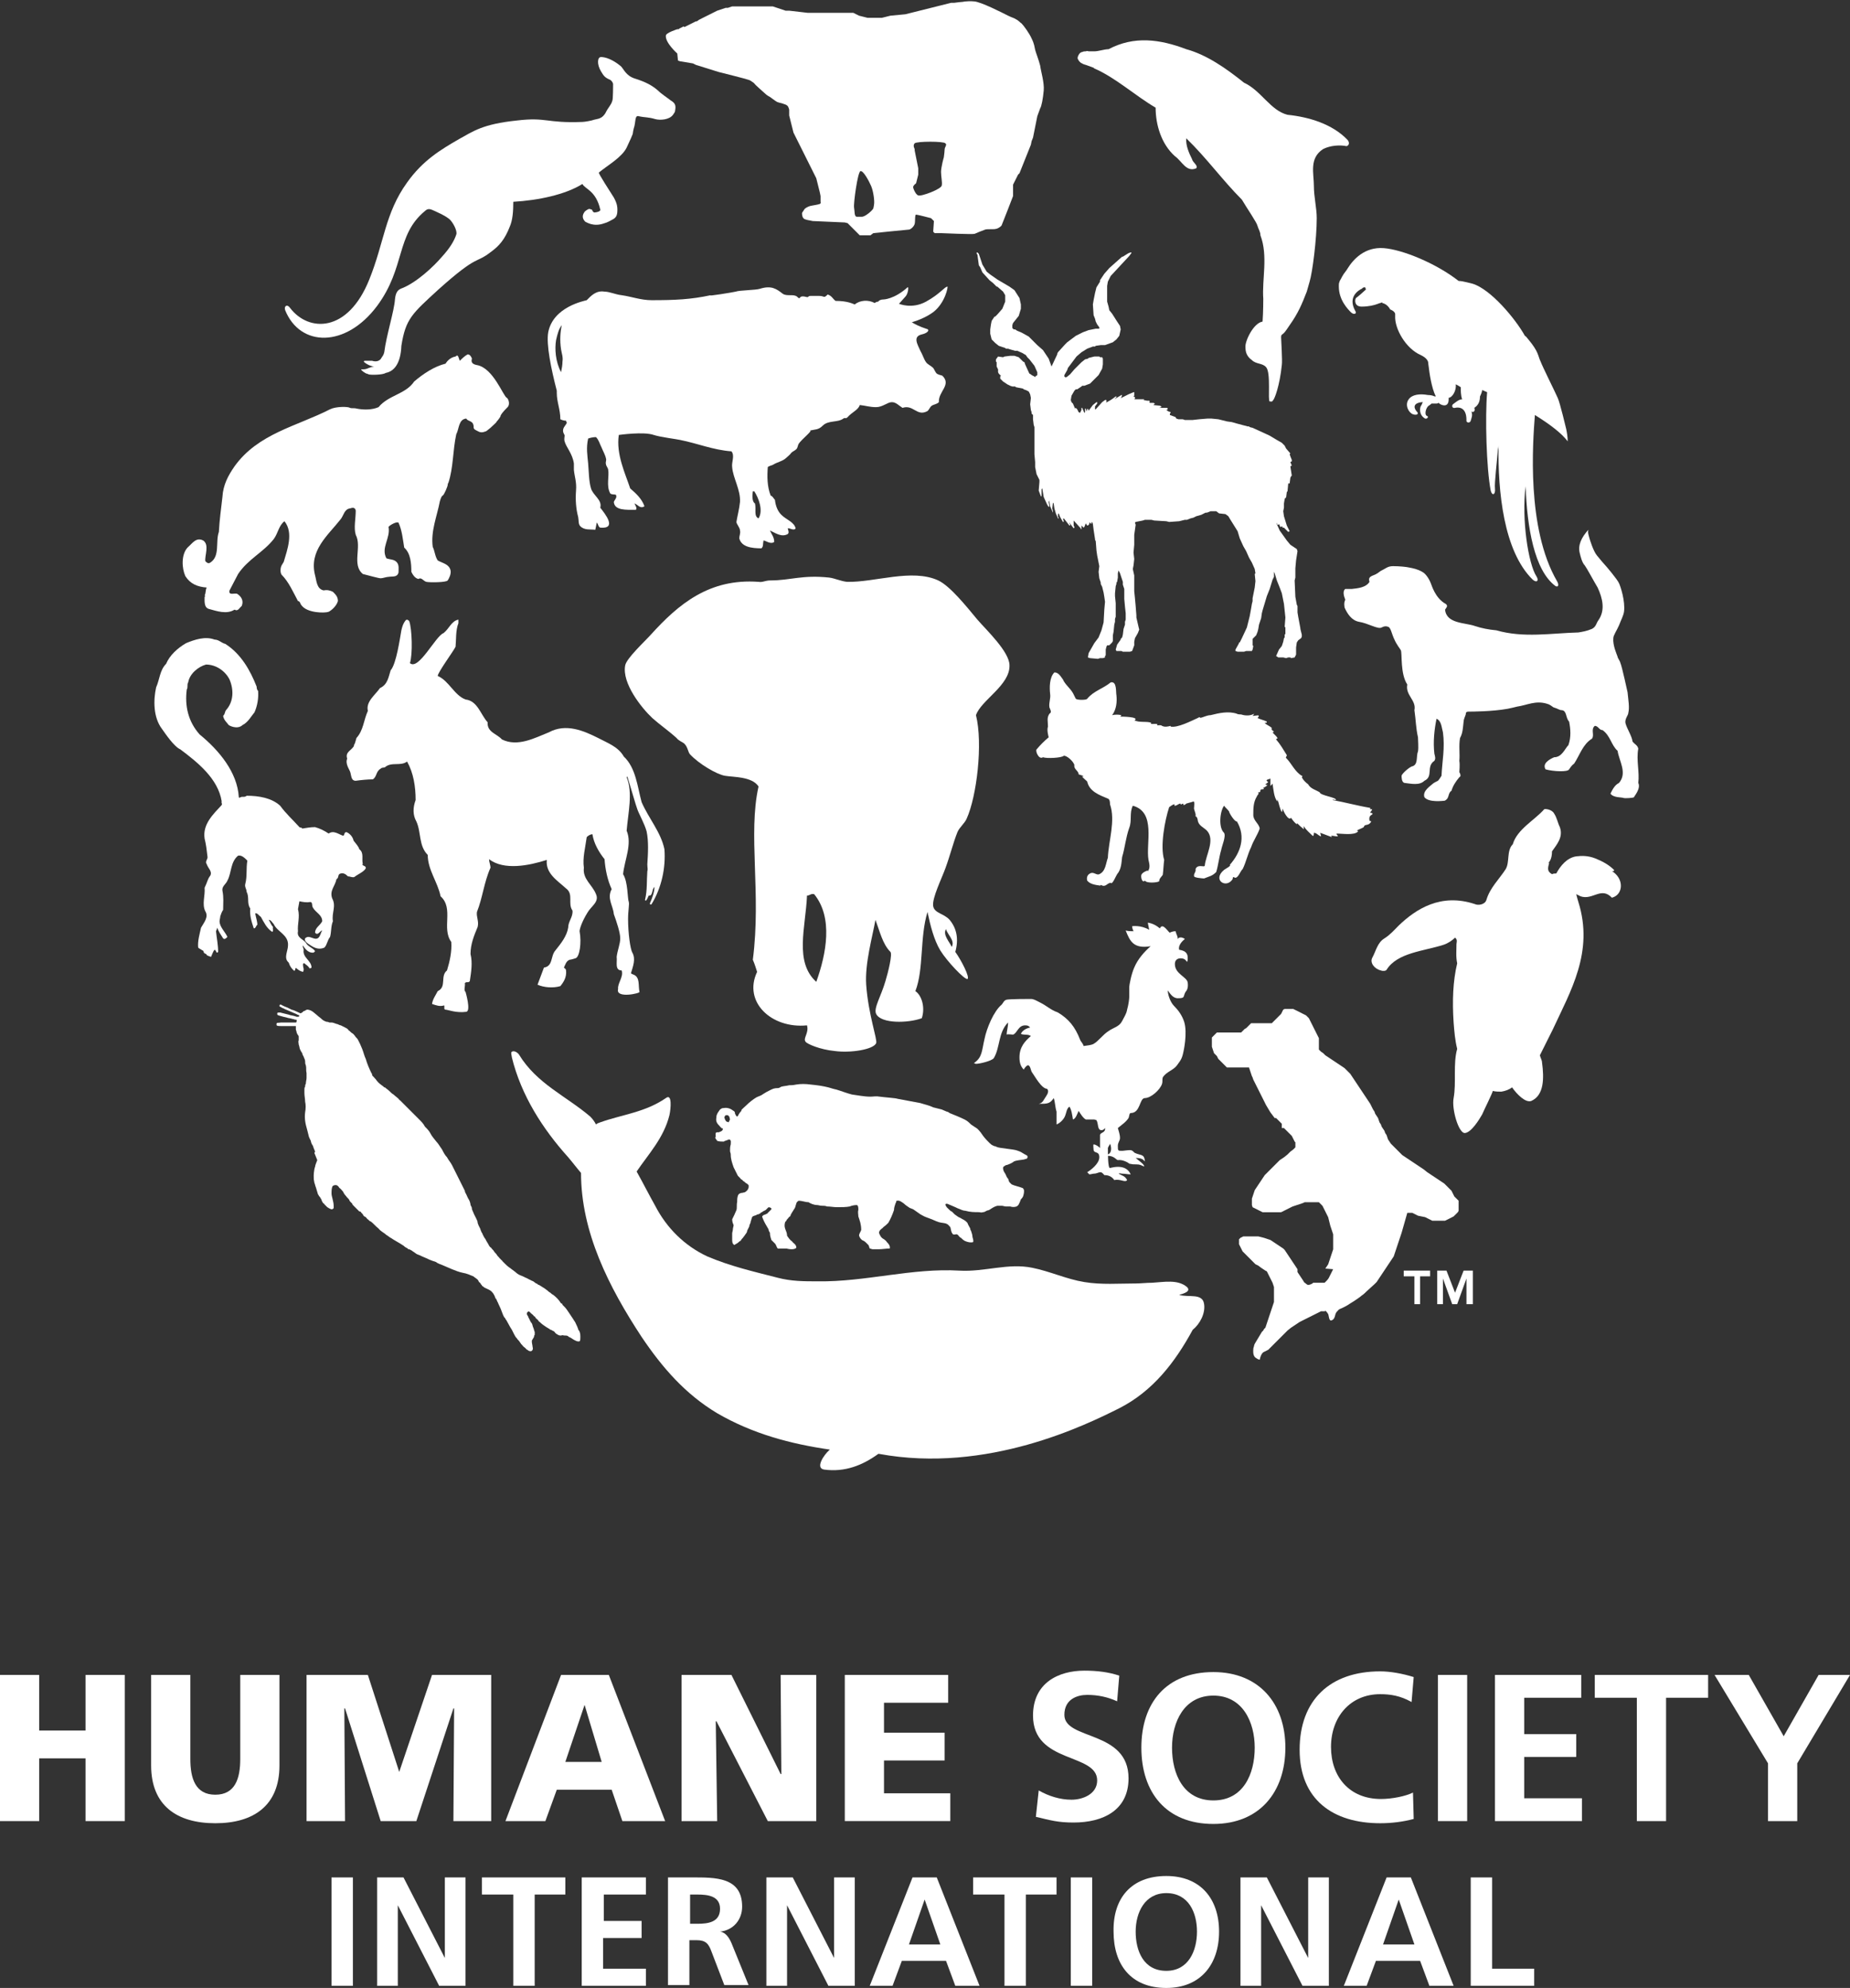 <?xml version="1.0" encoding="utf-8"?>
<!-- Generator: Adobe Illustrator 19.1.0, SVG Export Plug-In . SVG Version: 6.00 Build 0)  -->
<svg version="1.1" id="Layer_1" xmlns="http://www.w3.org/2000/svg" xmlns:xlink="http://www.w3.org/1999/xlink" x="0px" y="0px"
	 width="259.5px" height="278.8px" viewBox="0 0 259.5 278.8" enable-background="new 0 0 259.5 278.8" xml:space="preserve">
<rect x="0" y="0" width="259.5" height="278.8" fill="#333333" stroke="none"/>
<g>
	<g>
		<path fill="#FFFFFF" d="M46.5,263.3h3v15.2h-3V263.3z"/>
		<path fill="#FFFFFF" d="M52.9,263.3h3.7l5.8,11.3h0v-11.3h2.9v15.2h-3.7l-5.8-11.3h0v11.3h-2.9V263.3z"/>
		<path fill="#FFFFFF" d="M71.9,265.7h-4.3v-2.4h11.7v2.4H75v12.8h-3V265.7z"/>
		<path fill="#FFFFFF" d="M81.6,263.3h9v2.4h-5.9v3.7H90v2.4h-5.4v4.3h6v2.4h-9V263.3z"/>
		<path fill="#FFFFFF" d="M93.8,263.3H97c3.3,0,7.1-0.1,7.1,4.1c0,1.8-1.2,3.3-3.1,3.5v0c0.8,0.1,1.3,0.9,1.6,1.6l2.4,5.9h-3.4
			l-1.8-4.7c-0.4-1.1-0.8-1.6-2.1-1.6h-1v6.3h-3V263.3z M96.8,269.8h1c1.5,0,3.2-0.2,3.2-2.1c0-1.8-1.7-2-3.2-2h-1V269.8z"/>
		<path fill="#FFFFFF" d="M107.5,263.3h3.7l5.8,11.3h0v-11.3h2.9v15.2h-3.7l-5.8-11.3h0v11.3h-2.9V263.3z"/>
		<path fill="#FFFFFF" d="M128,263.3h3.4l6,15.2h-3.4l-1.3-3.5h-6.2l-1.3,3.5h-3.2L128,263.3z M129.7,266.4L129.7,266.4l-2.2,6.3
			h4.4L129.7,266.4z"/>
		<path fill="#FFFFFF" d="M140.8,265.7h-4.3v-2.4h11.7v2.4h-4.3v12.8h-3V265.7z"/>
		<path fill="#FFFFFF" d="M150.2,263.3h3v15.2h-3V263.3z"/>
		<path fill="#FFFFFF" d="M163.6,263.1c4.8,0,7.4,3.2,7.4,7.8c0,4.6-2.6,7.9-7.4,7.9c-4.9,0-7.4-3.2-7.4-7.9
			C156.1,266.2,158.7,263.1,163.6,263.1z M163.6,276.4c3.1,0,4.3-2.8,4.3-5.5c0-2.7-1.2-5.4-4.3-5.4c-3,0-4.3,2.7-4.3,5.4
			C159.3,273.6,160.4,276.4,163.6,276.4z"/>
		<path fill="#FFFFFF" d="M174,263.3h3.7l5.8,11.3h0v-11.3h2.9v15.2h-3.7l-5.8-11.3h0v11.3H174V263.3z"/>
		<path fill="#FFFFFF" d="M194.5,263.3h3.4l6,15.2h-3.4l-1.3-3.5h-6.2l-1.3,3.5h-3.2L194.5,263.3z M196.2,266.4L196.2,266.4
			l-2.2,6.3h4.4L196.2,266.4z"/>
		<path fill="#FFFFFF" d="M206.3,263.3h3v12.8h5.9v2.4h-8.9V263.3z"/>
	</g>
	<g>
		<path fill="#FFFFFF" d="M0,234.9h5.5v7.8h6.5v-7.8h5.5v20.5h-5.5v-8.8H5.5v8.8H0V234.9z"/>
		<path fill="#FFFFFF" d="M39.2,247.6c0,5.6-3.6,8.1-9,8.1c-5.4,0-9-2.5-9-8.1v-12.7h5.5v11.8c0,2.7,0.7,5,3.5,5
			c2.8,0,3.5-2.3,3.5-5v-11.8h5.5V247.6z"/>
		<path fill="#FFFFFF" d="M43,234.9h8.6l4.4,13.6H56l4.6-13.6h8.3v20.5h-5.3l0.1-15.8h-0.1l-5.2,15.8h-5l-5-15.8h-0.1l0.1,15.8H43
			V234.9z"/>
		<path fill="#FFFFFF" d="M78.7,234.9h6.7l7.9,20.5h-6l-1.5-4.4h-7.7l-1.6,4.4h-5.6L78.7,234.9z M82,239.1L82,239.1l-2.7,8h5.1
			L82,239.1z"/>
		<path fill="#FFFFFF" d="M95.6,234.9h7l6.9,13.9h0.1l-0.1-13.9h5v20.5h-6.8l-7.2-14h-0.1l0.2,14h-5V234.9z"/>
		<path fill="#FFFFFF" d="M118.5,234.9h14.5v3.9h-9v4.2h8.5v3.9h-8.5v4.6h9.3v3.9h-14.8V234.9z"/>
		<path fill="#FFFFFF" d="M156.7,238.6c-1.3-0.6-2.7-0.9-4.2-0.9c-1.4,0-3.2,0.6-3.2,2.8c0,3.6,9,2.1,9,8.9c0,4.5-3.6,6.2-7.7,6.2
			c-2.2,0-3.2-0.3-5.3-0.8l0.4-3.7c1.4,0.8,3,1.3,4.6,1.3c1.6,0,3.6-0.8,3.6-2.7c0-3.9-9-2.3-9-9.1c0-4.6,3.6-6.3,7.2-6.3
			c1.8,0,3.4,0.2,4.9,0.7L156.7,238.6z"/>
		<path fill="#FFFFFF" d="M170.2,234.5c6.4,0,10.1,4.4,10.1,10.6c0,6.2-3.6,10.7-10.1,10.7c-6.6,0-10.1-4.4-10.1-10.7
			C160.1,238.8,163.6,234.5,170.2,234.5z M170.2,252.5c4.2,0,5.8-3.7,5.8-7.4c0-3.6-1.7-7.3-5.8-7.3c-4.1,0-5.8,3.7-5.8,7.3
			C164.4,248.8,166,252.5,170.2,252.5z"/>
		<path fill="#FFFFFF" d="M198.3,255.1c-1.5,0.4-3.1,0.6-4.7,0.6c-6.6,0-11.3-3.3-11.3-10.3c0-7,4.3-11,11.3-11
			c1.4,0,3.1,0.3,4.7,0.8l-0.3,3.5c-1.6-0.9-3-1.1-4.4-1.1c-4.2,0-6.9,3.2-6.9,7.4c0,4.2,2.6,7.3,7,7.3c1.6,0,3.5-0.4,4.5-0.9
			L198.3,255.1z"/>
		<path fill="#FFFFFF" d="M201.7,234.9h4.1v20.5h-4.1V234.9z"/>
		<path fill="#FFFFFF" d="M209.7,234.9h12.1v3.2h-8v5.1h7.3v3.2h-7.3v5.8h8.1v3.2h-12.2V234.9z"/>
		<path fill="#FFFFFF" d="M229.6,238.1h-5.9v-3.2h15.9v3.2h-5.9v17.3h-4.1V238.1z"/>
		<path fill="#FFFFFF" d="M248,247.3l-7.5-12.4h4.8l4.9,8.6l4.9-8.6h4.4l-7.4,12.4v8.1H248V247.3z"/>
	</g>
</g>
<path fill="#FFFFFF" d="M122.1,33l-0.1,0l-0.1,0l-0.1,0l-0.1,0l-0.1,0l-0.1,0l-0.1,0l-0.1,0l-0.1,0l-0.1,0l-0.1,0l-0.1,0l-0.1,0
	l-0.1,0l-0.1,0l-0.1-0.1l-0.1-0.1l-0.1-0.1l-0.1-0.1l-0.1-0.1l-0.1-0.1l-0.1-0.1l-0.1-0.1l-0.1-0.1l-0.1-0.1l-0.1-0.1l-0.1-0.1
	l-0.1-0.1l-0.1-0.1l-0.1-0.1l-0.1-0.1l-0.1-0.1l-0.4-0.1L114,31l-0.5-0.1c0,0-0.7-0.1-0.8-0.3c-0.2-0.2-0.2-0.6-0.2-0.7
	c0-0.1,0.2-0.3,0.3-0.5c0.1-0.2,0.5-0.4,0.8-0.5c0.4-0.1,1.2-0.2,1.4-0.3c0.2-0.1,0.1-0.3,0.1-0.3l0-0.4l0-0.4L115,27l-0.1-0.4
	l-0.1-0.4l-0.1-0.4l-0.1-0.4l-0.1-0.4l-0.2-0.4l-0.2-0.4l-0.2-0.4l-0.2-0.4l-0.2-0.4l-0.2-0.4l-0.2-0.4l-0.2-0.4l-0.2-0.4l-0.2-0.4
	l-0.2-0.4l-0.2-0.4l-0.2-0.4l-0.2-0.4l-0.2-0.4l-0.2-0.4l-0.1-0.4l-0.1-0.4l-0.1-0.4l-0.1-0.4l-0.1-0.4l-0.1-0.4l0-0.4l0-0.4
	c0,0-0.1-0.5-0.3-0.6c-0.2-0.2-0.9-0.3-0.6-0.3c0.3,0.1-0.6-0.1-0.8-0.2c-0.2-0.1-1-0.7-1-0.7s-0.4-0.2-0.6-0.4
	c-0.2-0.2-1.5-1.3-1.6-1.5c-0.2-0.2-0.3-0.2-0.4-0.3c-0.2-0.1-0.1-0.1-0.4-0.2c-0.2-0.1-4.2-1.1-4.2-1.1l-3.2-1l-0.4-0.2l-1.8-0.3
	l-0.3-0.1L95,7.5c0,0-1.7-1.5-1.6-2.5c0-0.4,1.6-0.9,1.6-0.9l0.2,0L95.3,4l0.2-0.1l0.2-0.1l0.2-0.1L96,3.8l0.2-0.1l0.2-0.1l0.2-0.1
	l0.2-0.1l0.2-0.1L97,3.3l0.2-0.1l0.2-0.1l0.2-0.1L97.7,3l0.2-0.1L98,2.8l0.2-0.1l0.2-0.1l0.2-0.1l0.2-0.1l0.2-0.1l0.2-0.1l0.2-0.1
	l0.2-0.1L99.6,2l0.2-0.1l0.2-0.1l0.2-0.1l0.2-0.1l0.2-0.1l0.3-0.1l0.3-0.1l0.3-0.1l0.3-0.1l0.3,0l0.3-0.1l0.3-0.1l0.3,0l0.3,0l0.3,0
	l0.3,0l0.3,0l0.3,0l0.3,0l0.3,0l0.3,0l0.3,0l0.3,0h0.3h0.3l0.3,0l0.3,0l0.3,0l0.3,0l0.3,0l0.3,0l0.3,0.1l0.3,0.1l0.3,0.1l0.3,0.1
	l0.3,0.1l0.3,0.1h0.5l2.6,0.3h0.8l0.2,0l0.2,0h0.2h0.2l0.2,0l0.2,0l0.2,0l0.2,0l0.2,0l0.2,0l0.2,0l0.2,0l0.2,0l0.2,0l0.2,0l0.2,0
	l0.2,0l0.2,0l0.2,0h0.2h0.2l0.2,0l0.2,0l0.2,0l0.2,0l0.2,0l0.2,0l0.2,0l0.2,0.1l0.2,0.1l0.2,0.1l0.2,0.1l0.4,0.1l0.4,0.1l0.4,0.1
	l0.4,0l0.4,0h0.4l0.4,0l0.4,0l0.4-0.1l0.4-0.1l0.4-0.1L127,2l0.4-0.1l0.4-0.1l0.4-0.1l0.4-0.1l0.4-0.1l0.4-0.1l0.4-0.1l0.4-0.1
	l0.4-0.1l0.4-0.1l0.4-0.1l0.4-0.1l0.4-0.1l0.4-0.1l0.4-0.1l0.4-0.1l0.4,0c0,0,1.5-0.2,1.2-0.1c-0.3,0,0.7-0.2,1.6-0.1
	c0.9,0,4.2,1.7,4.8,2c0.6,0.3,0.8,0.3,1.1,0.5c0.4,0.2,0.5,0.4,0.8,0.6c0.3,0.3,1.1,1.4,1.4,2.1c0.4,0.8,0.4,1.2,0.5,1.6
	c0.1,0.4,0.5,1.4,0.7,2.2c0.1,0.8,0.6,2.4,0.5,3.5c-0.1,1.1-0.3,2.2-0.5,2.5c-0.1,0.3-0.4,1.1-0.4,1.1l-0.1,0.5l-0.1,0.5l-0.1,0.5
	l-0.1,0.5l-0.1,0.5l-0.1,0.5l-0.2,0.5l-0.1,0.5l-0.2,0.5l-0.2,0.5l-0.2,0.5l-0.2,0.5l-0.2,0.5l-0.2,0.5l-0.2,0.5l-0.2,0.5l-0.2,0.2
	l-0.1,0.2l-0.1,0.2l-0.1,0.2l-0.1,0.2l-0.1,0.2l-0.1,0.2l-0.1,0.2l0,0.2l0,0.2l0,0.2l0,0.2l0,0.2l0,0.2l0,0.2l0,0.2
	c0,0-1.5,3.9-1.6,4.1c-0.1,0.2-0.6,0.5-0.8,0.5c-0.2,0.1-1.2,0-1.5,0.1c-0.3,0.1-1.3,0.5-1.5,0.6c-0.3,0.1-4.7-0.1-4.7-0.1l-0.1,0
	l-0.1,0l-0.1,0l-0.1,0l-0.1,0l-0.1,0l-0.1,0l-0.1,0l-0.1,0l-0.1-0.1l-0.1-0.1L131,31l-0.1-0.1l-0.1-0.1l-0.1-0.1l-0.1-0.1
	c0,0-1.9-0.5-2.1-0.5c-0.2,0-0.1,1-0.2,1.3c-0.1,0.4-0.6,0.8-0.8,0.8c-0.2,0-5,0.5-5,0.5 M120.9,30.4c0.3,0,0.9-0.4,1.3-0.8
	c0.4-0.4,0.3-0.4,0.4-0.9c0.1-0.5-0.1-1.9-0.4-2.6c-0.3-0.7-1.1-2.2-1.5-2.1c-0.4,0.1-1,4.6-0.9,5.1c0.1,0.5,0,1.3,0.4,1.3
	 M128.8,27.4c0.4,0.2,3.3-0.9,3.3-1.4c0.1-0.4-0.1-1.2-0.1-1.9c0-0.6,0.4-2.2,0.4-2c-0.1,0.5,0.1-0.7,0.1-1.1c0-0.4,0.4-0.7,0.1-0.9
	c-0.2-0.3-4-0.3-4.3,0c-0.3,0.3,0,0.8,0,0.8l0,0.2l0.1,0.5l0.1,0.5l0.1,0.5l0.1,0.5l0.1,0.5l0,0.5l0,0.4l-0.1,0.4l-0.2,0.8
	c0,0-0.4,0.3-0.4,0.5C128,26.2,128.4,27.3,128.8,27.4z"/>
<g>
	<g>
		<path fill="#FFFFFF" d="M183.7,39.5c0.4-1.3,1-6,1-8.9c0-1.4-0.4-3-0.4-4.5c0-1.8-0.7-3.9,1.3-5.2c1-0.5,2.3-0.6,3.3-0.4
			c0.5-0.2,0.3-0.7,0.1-0.9c-2.1-2.2-5.4-3.2-8.4-3.5c-2.4-0.6-3.7-3.4-6.1-4.5c-2.5-2-5.2-3.9-8.1-4.7c-3.7-1.4-7.3-1.9-10.9,0
			c-0.6,0-1.4,0.3-2,0.3c-0.6,0-0.8,0-0.8,0s-0.2-0.1-0.4,0c-0.2,0-0.3,0-0.5,0.1c-0.2,0-0.4,0.2-0.5,0.4c-0.1,0.2-0.2,0.4-0.1,0.6
			c0.1,0.2,0.3,0.5,0.6,0.6c0.1,0.1,0.5,0.2,0.5,0.2l1.1,0.4c0,0,0.1,0.1,0.1,0.1c3,1.3,5.7,3.8,8.6,5.5c0,2.4,0.8,5.1,2.7,6.8
			c1,0.7,1.6,2.3,3,1.7c0.3-0.4-0.5-0.8-0.6-1.3c-0.4-0.8-0.9-1.9-0.8-2.9c2.8,2.7,5.1,5.9,7.8,8.6c0.7,1.2,2.1,3.2,2.2,3.7
			c0.1,0.4,0.4,0.8,0.4,1.3c1.1,2.9,0.2,6.2,0.4,8.9c0,0,0,1.9-0.1,3.2c-1.3,0.2-2.5,2.8-2.4,3.6c0,0.7,0.2,1.3,0.9,1.8
			c0.6,0.6,1.5,0.4,2,1c0.7,0.8,0.2,4.7,0.5,4.8c0.3,0,0.3,0.1,0.5-0.2c0.2-0.2,0.9-2,1.2-4.9c0.1-0.6-0.1-3.5-0.1-3.9
			c0-0.4,0.1-0.3,0.4-0.6c0.2-0.2,0.6-0.8,0.8-1.1c1.2-1.7,1.7-2.9,2.4-4.7L183.7,39.5z"/>
	</g>
</g>
<g>
	<g>
		<path fill="#FFFFFF" d="M23.3,93.1c-0.9,0.9-0.9,2.2-1.4,3.3c-0.4,1.8-0.4,4.2,0.8,5.8c0.5,0.7,1.7,2.5,2.6,2.9
			c2.4,1.8,5.3,4.1,5.8,7.3c-0.1,0.1,0.1,0.3,0,0.5c-1.2,1.3-2.7,2.7-2.4,4.7c0.2,0.8,0.3,1.6,0.4,2.5c0.1,0.4-0.4,0.7-0.1,1.1
			c0.2,0.6,0.8,1,0.5,1.6c-0.4,0.5-0.4,0.9-0.8,1.7c0.1,1.1-0.4,2.3,0.1,3.3c0.5,0.8-0.2,1.6-0.6,2.3c-0.2,0.9-0.5,1.9-0.4,2.8
			c0.1,0-0.1,0,0.3,0.2c0.4,0.3,0.4,0.1,0.5,0.5l0.1,0.1l0.2,0.1c0.2,0.1-0.2,0.1,0.7,0.4c0.5-1.2,0.5-1.2,0.8-0.6
			c0.1,0,0.1,0,0.2-0.1c0-1-0.2-1.9-0.3-2.9l0.2-0.5c0.1,0.5,0.5,1,0.8,1.5c0.2,0.2,0.4,0,0.6-0.2c-0.3-0.7-1.1-1.4-1.1-2.2
			c0-0.2,0.1-0.5,0.1-0.7c0.1-0.3,0.2-0.6,0.4-0.9c0-1,0.1-1.7-0.1-2.7c-0.1-0.6,0.5-0.9,0.7-1.4c0.6-1.1,0.4-2.6,1.5-3.5
			c0.5-0.1,0.9,0.3,1.3,0.7c-0.2,1.1,0,2.2-0.3,3.3c-0.1,0.4,0.2,0.7,0.2,1.1c0.4,0.7,0,1.6,0.5,2.3c-0.1,1,0.2,1.9,0.5,2.8
			c0.3,0,0.3-0.4,0.5-0.5c0-0.5-0.2-1-0.3-1.6c0.3-0.1,0.5,0.3,0.8,0.5c0.4,0.7,0.8,1.6,1.6,2.1c0.2-0.2,0-0.5,0.1-0.7
			c-0.3-0.3-0.4-0.7-0.6-1c0.3,0,0.5,0.4,0.7,0.6c0.5,1.1,2.1,1.5,2,3c0,0.7-0.6,1.7,0,2.3l0.1,0.1c0.2,0.6,0.4,0.8,0.7,1.1
			c0.1,0.1,0.2,0,0.2-0.1c0.1-0.6,0.2,0.1,1.1,0.3c0.1-0.1,0.1-0.4,0.1-0.4c-0.1-0.4-0.2-0.9,0.1-0.8c0.2,0.2,0.6,0.4,0.7,0.7
			c0.1,0,0.2,0,0.3-0.1c0-1-1.3-1.4-1.1-2.5c0-0.2-0.2-0.4-0.1-0.6c0.3,0.5,0.8,1.1,1.5,1l0.2-0.2c-0.3-0.5-1-0.6-1.3-1.2
			c-0.4-0.5-1.3-0.7-1.1-1.6c-0.1-1,0.3-2,0-3.1l0.2-1.1c0.5,0.1,1,0.2,1.5,0.1c0.4,0,0.2,0.5,0.4,0.8c0.4,0.7,1.3,1,1.3,1.9
			c-0.3,0.6-1,0.9-1,1.6c0.4,0.5,0.7-0.3,1-0.3c-0.3,0.4-0.3,1.4-1.2,1.1c-0.4-0.1-0.8-0.4-1.2,0c-0.2,0.5,0.7,0.9,0.8,1
			c0.6,0.4,1.2,0.6,1.9,0.3c0.4-0.4,0.4-1,0.8-1.5c0.2-0.7,0.1-1.5,0.4-2.2c-0.2-1.2,0.5-2.1-0.1-3.2c-0.4-1.1,0.4-1.7,0.6-2.7
			c0.4-0.2,0.1-0.7,0.6-0.8c0.4-0.1,0.7,0.1,1,0.4c0.3,0,0.6,0.2,0.9,0.1c0.5-0.4,1.3-0.7,1.6-1.2c0.1-0.4-0.4-0.3-0.5-0.6l0.1,0
			c-0.2-0.7,0.2-1.6-0.5-2.1c-0.1-0.4-0.5-0.8-0.8-1.2c-0.1-0.5-0.5-1-1-1.2c-0.4,0-0.2,0.5-0.5,0.5c-0.6-0.2-1.3-0.8-2-0.3
			c-0.6-0.4-1.2-0.7-1.9-0.9c-0.6,0-1.2,0.1-1.8,0.2c-0.1-0.2-0.3-0.1-0.4-0.2c-0.9-1-1.9-1.9-2.7-3c-1.2-1.1-3-1.4-4.7-1.4
			c-0.3,0.3-0.7,0-1,0.3l-0.1-0.1c-0.2-3.5-2.8-6.6-5.5-8.8c-1.6-1.8-2.1-4-1.8-6.3c0.2-0.3,0-0.7,0.2-1c0.2-1.2,1.4-2.2,2.5-2.5
			c1.4,0,2.7,0.9,3.3,2.1c0.6,1.4,0.6,3.1-0.5,4.3c-0.2,0.3-0.1,0.5-0.4,0.8c0.1,0.6,0.5,0.9,0.8,1.3c0.5,0.3,1.4,0.5,1.9,0
			c0.8-0.4,1.2-1.2,1.7-1.8c0.4-0.9,0.6-2,0.5-3.1C36.2,97,36,96.7,36,96.3c-0.9-2.3-2.2-4.6-4.4-6c-0.5-0.1-0.9-0.6-1.5-0.6
			c-1.3-0.5-2.8,0-4,0.5C24.9,90.9,23.8,91.9,23.3,93.1"/>
	</g>
</g>
<g>
	<g>
		<path fill="#FFFFFF" d="M56.3,88.4c-0.2,1.1-0.7,4.7-1.5,5.6c-0.3,0.9-0.4,2-1.5,2.5c-0.7,1-2,1.9-1.7,3.2
			c-0.6,1.3-0.6,2.7-1.6,3.8c-0.1,0.3-0.2,0.8-0.3,0.9c-0.1,0.1,0,0.2-0.1,0.3c-0.4,0.6-1.2,0.8-0.9,1.7c-0.3,0.7,0.3,1.5,0.4,1.8
			c0.2,0.5,0.1,1.3,0.8,1.3c0.7-0.1,1.7-0.2,2.4-0.2c0.6-0.4,0.4-1.1,1.1-1.5c0.2-0.2,0.4-0.1,0.6-0.2c0.9-0.8,2.2-0.1,3.1-0.8
			c0.9,1.6,1.2,3.5,1.2,5.4c-0.4,1.1-0.4,2.1,0.1,3c0.7,1.5,0.3,3.4,1.6,4.7c0,2.1,1.4,3.8,1.8,5.8c1.9,1.7,0.1,4.5,1.5,6.4
			c0.1,1.3-0.2,2.7-0.6,4c-1,0.8,0,2.3-1.3,2.9c-0.3,0.6-0.7,1.1-0.8,1.8c0.6,0.2,1.1,0.4,1.7,0.2c0.1,0.2-0.1,0.6,0.2,0.6
			c0.3,0,1.5,0.5,2.9,0.3c0.7-0.1-0.1-2.8-0.1-2.8c-0.3-0.2,0-0.9-0.1-1.2c0.2-0.3,0.5,0,0.7-0.3c0.2-1.3,0.4-2.6,0.1-3.8
			c0-1.4,0.5-2.6,1-3.8c0.2-0.8-0.2-1.4-0.1-2.1c0.8-2,1-4.2,1.9-6.2c0-0.4-0.2-0.8-0.2-1.2c2.1,1.6,5.6,0.9,8.1,0.1
			c-0.2,1.9,1.5,2.9,2.7,4c1.1,0.8,0.2,2.1,0.9,3.1c0.1,0.9-0.6,1.5-0.6,2.4c-0.2,1.2-1,2.2-1.8,3.2c-0.7,0.8-0.3,2.2-1.6,2.4
			c-0.3,0.8-0.6,1.6-0.9,2.4c0.9,0.4,2.2,0.5,3.2,0.2c0.5-0.6,0.9-1.3,0.8-2.2c0-0.2-0.2-0.3-0.3-0.4c0.2-0.4,0.3-0.9,0.8-1.1
			c0,0,0.2,0,0.8-0.2c0.6-0.1,0.9-2.2,0.6-3.8c0-0.3,0.3-1.3,1.1-2.6c0.5-0.9,1.7-1.5,1.2-2.6c-0.5-1.3-1.9-2.1-1.7-3.7
			c-0.2-1.4,0.2-2.8,0.4-4.3c0.2-0.2,0.5-0.4,0.8-0.4c0.2,1.3,0.9,2.5,1.7,3.5c0.1,1.4,0.4,2.9,1,4.2c-0.7,1.3,0.2,2.3,0.3,3.5
			c0.4,1.1,0.9,2.6,0.9,3.4c0,0.8-0.4,1.7-0.5,2.6c0.1,0.7-0.3,1.9,0.7,1.9c0.3,0.9-0.6,1.8-0.5,2.6c-0.4,1.4,3.2,0.6,3,0.4
			c-0.2-0.9,0.1-2-0.8-2.4c-0.3-0.1-0.4-0.2-0.4-0.2c0.3-1,0.7-2,0.2-2.9c-0.3-0.5-0.6-2.8-0.6-4.7c0-1.2,0.2-2.1,0.1-2.4
			c-0.2-0.5-0.1-2.8-0.8-3.9c0.2-2,1.3-4.2,0.5-6.1c0.2-2.5,0.9-5.3,0-7.5l0.1-0.1c0.5,1.6,1.2,4.1,1.4,4.6c0.2,0.6,1,2,1.3,3.1
			c0.3,1.4,0.2,3.1,0.1,4.6c0,0.5,0.1,0.7,0,1c-0.1,1.4,0,2.6-0.3,3.9c0,0-0.1,0.2,0.1,0.2c0.1,0,0.3-0.5,0.4-0.7
			c0.6,0.1,0.4-0.9,0.8-1.2c0,0.7-0.3,1.5-0.6,2.2c-0.1,0.1,0,0.4,0.2,0.2c1.4-2.3,2-5.1,1.8-7.7c-0.5-2.4-2.2-4.3-3.2-6.6
			c-0.6-2.2-0.8-4.8-2.5-6.4c-0.8-1.4-2.3-1.9-3.6-2.6c-2-1-4.5-2.1-6.9-0.8c-2,0.8-4.4,2.1-6.6,1c-0.7-0.8-2.1-1-2-2.4
			c-1-1.1-1.4-3-3.1-3.2c-1.6-0.6-2.3-2.6-3.9-3.3c0-0.5,2.3-3.6,2.5-4.1c0.1-1,0-2.3,0.4-3.3l0-0.5c-1,0.2-1.3,1.3-2.1,1.9
			c-1.1,0.4-3.5,5.3-4.7,4.2c0.4-1.2,0.3-4.8-0.1-5.9c-0.1-0.1-0.3-0.3-0.5-0.1C56.5,87.5,56.4,88,56.3,88.4"/>
	</g>
</g>
<g>
	<g>
		<path fill-rule="evenodd" clip-rule="evenodd" fill="#FFFFFF" d="M44.1,161.7l0.1-0.2c0,0-0.3-0.7-0.3-0.8
			c-0.1-0.1-0.3-0.5-0.3-0.7c-0.4-0.8-0.2-0.4-0.5-1.5c-0.3-1-0.4-1.7-0.3-2.5c0.1-0.5,0.1-1.1,0-1.5c0-0.4-0.1-0.8-0.1-1.2
			c0-0.2,0-0.4,0-0.5c0-0.1,0-0.3,0.1-0.4c0-0.1,0-0.3,0.1-0.4c0-0.3,0.1-0.6,0.1-0.8c0-0.2,0-0.5,0-0.7c-0.1-0.4,0-0.7-0.1-1.1
			c-0.1-0.2-0.1-0.4-0.1-0.6c0-0.2-0.2-0.5-0.2-0.6c-0.1-0.2-0.2-0.3-0.2-0.5c-0.1-0.1-0.2-0.3-0.3-0.5c-0.1-0.2-0.1-0.5-0.2-0.7
			c0-0.2-0.1-0.4,0-0.6c0-0.2,0-0.3,0-0.5c0-0.2-0.2-0.3-0.2-0.4c-0.1-0.1-0.1-0.4-0.2-0.6c0-0.2,0-0.3,0-0.5c-0.2,0-0.5,0-0.7,0
			c-0.2,0-0.5,0-0.7,0c-0.2,0-0.4,0-0.7,0c-0.2,0-0.5,0-0.6-0.1c-0.1-0.5,0.2-0.3,0.6-0.4c0.5,0,0.9,0,1.4,0c0.1,0,0.3,0,0.5,0
			c0.1,0,0.1,0,0.2,0c0.1,0,0.1-0.1,0.1-0.2c0.1-0.2-0.1-0.2-0.2-0.2c-0.1,0-0.2-0.1-0.4-0.1c-0.2-0.1-0.6-0.1-0.8-0.2
			c-0.4-0.1-0.5-0.1-0.8-0.2c-0.3-0.1-0.6-0.1-0.5-0.4c0-0.1,0.1-0.1,0.4-0.1c0.4,0.1,0.8,0.2,1.2,0.3c0.2,0.1,0.5,0.1,0.8,0.2
			c0.1,0,0.2,0.1,0.4,0.1c0.1,0,0.2,0,0.3-0.1c0-0.1-0.2-0.2-0.3-0.2c-0.1-0.1-0.2-0.1-0.4-0.2c-0.2-0.1-0.5-0.2-0.7-0.3
			c-0.2-0.1-0.5-0.2-0.7-0.3c-0.1-0.1-0.3-0.1-0.4-0.2c-0.1-0.1-0.3-0.1-0.3-0.2c0-0.1,0-0.2,0.1-0.2c0,0,0.1,0,0.1,0
			c0.1,0,0,0,0.2,0.1c0.2,0.1,0.4,0.2,0.7,0.3c0.2,0.1,0.4,0.2,0.6,0.3c0.5,0.1,1.3,0.6,1.3,0.5c0.2-0.1,0.3-0.2,0.4-0.3
			c0.2,0,0.3-0.2,0.5-0.2c0,0,0.1,0,0.1,0c0.6,0.1,0.9,0.5,1.3,0.8c0.2,0.2,0.4,0.3,0.6,0.5c0.2,0.2,0.4,0.3,0.7,0.4
			c0.1,0,0.2,0,0.4,0.1c0,0,0.1,0,0.1,0c0.1,0,0.1,0,0.2,0c0.2,0,0.4,0.1,0.7,0.2c0.2,0,0.4,0.2,0.6,0.2c0.2,0.1,0.4,0.2,0.6,0.3
			c0.2,0.1,0.4,0.2,0.5,0.4c0.2,0.1,0.3,0.3,0.5,0.4c0.2,0.1,0.3,0.3,0.4,0.4c0.1,0.2,0.3,0.3,0.4,0.5c0.1,0.2,0.2,0.4,0.3,0.6
			c0.1,0.2,0.2,0.5,0.3,0.7c0.2,0.5,0.3,1,0.5,1.4c0.2,0.7,0.5,1.4,0.8,2c0.1,0.1,0.1,0.2,0.1,0.3c0.1,0.1,0.1,0.2,0.2,0.2
			c0.1,0.2,0.3,0.3,0.4,0.5c0.3,0.4,0.6,0.6,1,0.9c0,0,0.1,0.1,0.1,0.1c0,0,0,0,0.1,0c0.2,0.2,0.4,0.3,0.6,0.5
			c0.2,0.2,0.4,0.4,0.6,0.5c0.2,0.2,0.5,0.4,0.7,0.6c0.1,0.1,0.1,0.2,0.2,0.2c0.3,0.3,0.6,0.6,0.9,0.9c0.3,0.3,0.6,0.6,0.9,0.9
			c0.3,0.3,0.6,0.6,0.9,0.9c0.3,0.3,0.6,0.6,0.8,1c0.3,0.3,0.6,0.6,0.8,1c0.2,0.4,0.5,0.7,0.8,1.1c0.3,0.3,0.5,0.7,0.8,1.1
			c0.2,0.4,0.4,0.8,0.7,1.1c0.2,0.4,0.5,0.7,0.7,1.1c0.2,0.4,0.4,0.8,0.6,1.2c0.2,0.4,0.4,0.8,0.6,1.2c0.2,0.4,0.4,0.8,0.6,1.2
			c0,0.2,0.1,0.3,0.2,0.5c0.1,0.2,0.2,0.5,0.4,0.8c0.1,0.2,0.2,0.5,0.2,0.7c0.1,0.2,0.2,0.3,0.2,0.6c0.1,0.2,0.2,0.5,0.3,0.7
			c0.1,0.2,0.2,0.4,0.3,0.6c0.1,0.2,0.2,0.4,0.2,0.6c0,0.1,0.1,0.2,0.1,0.3c0.1,0.2,0.2,0.4,0.3,0.6c0,0,0,0.1,0,0.1
			c0.1,0.1,0.1,0.3,0.2,0.4c0.1,0.1,0.1,0.3,0.2,0.4c0.1,0.3,0.3,0.4,0.4,0.7c0.1,0.2,0.2,0.3,0.3,0.5c0.1,0.2,0.2,0.4,0.4,0.5
			c0.1,0.2,0.3,0.3,0.4,0.5c0.1,0.2,0.3,0.3,0.4,0.5c0.1,0.2,0.3,0.3,0.4,0.5c0.1,0,0.1,0.1,0.2,0.2c0.1,0,0.1,0.1,0.2,0.2
			c0.1,0.1,0.1,0.1,0.3,0.3c0.2,0.2,0.4,0.4,0.7,0.6c0.3,0.2,0.5,0.4,0.8,0.6c0.2,0.2,0.5,0.4,0.8,0.5c0.3,0.1,0.6,0.3,0.9,0.4
			c0.1,0.1,0.1,0.1,0.2,0.1c0.1,0.1,0.1,0.1,0.2,0.1c0.1,0.1,0.2,0.1,0.4,0.2c0.1,0.1,0.3,0.2,0.4,0.3c0.2,0,0.2,0.2,0.4,0.2
			c0.3,0.2,0.5,0.3,0.8,0.5c0.1,0.1,0.3,0.2,0.4,0.3c0.1,0.1,0.2,0.2,0.4,0.3c0.1,0.1,0.2,0.2,0.4,0.3c0.4,0.3,0.8,0.7,1.1,1.2
			c0,0,0,0,0.1,0c0,0,0.1,0.1,0.1,0.2c0.1,0.1,0.2,0.2,0.3,0.3c0.2,0.2,0.4,0.5,0.6,0.8c0.2,0.3,0.4,0.6,0.6,0.9
			c0.1,0.2,0.3,0.4,0.4,0.7c0.1,0.2,0.2,0.4,0.3,0.7c0,0.1,0,0.1,0.1,0.2c0,0,0.1,0.1,0.1,0.2c0.1,0.2,0.1,0.5,0.1,0.7
			c0,0.3,0,0.5-0.1,0.6c-0.3,0.1-0.6-0.1-0.8-0.2c-0.2-0.1-0.4-0.3-0.7-0.4c-0.2-0.2-0.3-0.2-0.6-0.2c-0.2,0-0.3-0.1-0.5,0
			c-0.2,0-0.3,0-0.6-0.2c-0.2-0.1-0.3-0.3-0.4-0.4c-0.1,0-0.2-0.1-0.4-0.2c-0.1,0-0.1,0-0.2-0.1c-0.2-0.1-0.3-0.2-0.5-0.3
			c-0.3-0.2-0.6-0.4-0.9-0.7c-0.2-0.1-0.2-0.3-0.4-0.4c-0.1-0.1-0.1-0.1-0.2-0.2c0-0.1-0.1-0.2-0.2-0.2c-0.1-0.2-0.3-0.3-0.4-0.4
			c-0.1-0.1-0.1-0.1-0.2-0.2c-0.1-0.1-0.2-0.1-0.3,0c0,0,0,0.1-0.1,0.1c0,0.2,0,0.3,0.1,0.4c0.1,0.1,0.1,0.3,0.2,0.4
			c0.1,0.2,0.2,0.5,0.4,0.7c0.1,0.2,0.1,0.4,0.2,0.6c0.1,0.2,0.1,0.4,0.2,0.6c0,0.2,0,0.3,0,0.4c-0.1,0.1-0.1,0.2-0.1,0.3
			c-0.1,0.2-0.2,0.3-0.3,0.5c0,0,0,0.1,0,0.2c0,0.2,0.1,0.5,0.1,0.7c0.1,0.3,0,0.5-0.2,0.6c-0.1,0-0.3,0-0.4-0.1
			c-0.1-0.1-0.2-0.1-0.3-0.2c-0.1-0.2-0.4-0.3-0.5-0.5c-0.2-0.2-0.2-0.2-0.4-0.5c-0.1-0.2-0.3-0.3-0.4-0.5c-0.2-0.2-0.3-0.4-0.4-0.6
			c-0.1-0.2-0.2-0.4-0.3-0.6c-0.3-0.4-0.8-1.5-0.9-1.5c0-0.1-0.1-0.2-0.2-0.3c-0.1-0.2-0.2-0.4-0.3-0.7c-0.2-0.6-0.4-0.9-0.6-1.4
			c-0.1-0.1-0.1-0.3-0.2-0.4c0,0,0-0.1-0.1-0.1c0-0.1-0.1-0.2-0.1-0.3c-0.1-0.2-0.2-0.4-0.3-0.5c-0.3-0.4-0.7-0.5-1.1-0.7
			c-0.2-0.1-0.2-0.2-0.3-0.2c0,0-0.1-0.1-0.1-0.1c0-0.1-0.2-0.2-0.2-0.3c0,0,0-0.1-0.1-0.1c-0.1-0.1-0.2-0.2-0.2-0.3
			c-0.2-0.3-0.5-0.4-0.7-0.6c-0.5-0.2-0.9-0.4-1.5-0.5c-0.5-0.1-1-0.3-1.5-0.5c-0.5-0.2-0.9-0.4-1.4-0.6c-0.3-0.1-0.5-0.2-0.7-0.3
			c-0.2-0.2-0.5-0.2-0.7-0.3c-0.3-0.1-0.5-0.2-0.7-0.3c-0.2-0.1-0.5-0.2-0.7-0.3c-0.2-0.1-0.4-0.2-0.7-0.3c-0.2-0.1-0.4-0.3-0.6-0.4
			c-0.1-0.1-0.3-0.2-0.5-0.3c0,0,0,0-0.1,0c0,0-0.1,0-0.1-0.1c-0.2-0.1-0.4-0.2-0.6-0.4c-0.6-0.4-1.2-0.7-1.8-1.1
			c-0.2-0.1-0.4-0.3-0.6-0.4c-0.3-0.3-0.8-0.5-1.1-0.9c-0.4-0.3-0.7-0.7-1.1-1c-0.1,0-0.2-0.1-0.3-0.2c0,0-0.1-0.1-0.1-0.1
			c-0.1,0-0.1-0.1-0.2-0.2c-0.1-0.1-0.2-0.2-0.3-0.2c-0.1-0.1-0.2-0.2-0.2-0.3c0,0-0.1-0.1-0.1-0.1c0,0-0.1-0.1-0.1-0.1
			c-0.1-0.1-0.1-0.2-0.2-0.2c0,0,0,0-0.1,0c0,0,0,0-0.1-0.1c-0.1-0.1-0.2-0.2-0.3-0.3c-0.1-0.1-0.3-0.3-0.4-0.4
			c-0.1-0.1-0.2-0.2-0.2-0.3c-0.1-0.1-0.1-0.1-0.2-0.2c-0.1-0.1-0.2-0.2-0.2-0.3c-0.1-0.2-0.3-0.3-0.5-0.6c-0.2-0.2-0.3-0.4-0.4-0.6
			c-0.2-0.2-0.3-0.4-0.5-0.5c-0.1-0.2-0.3-0.4-0.5-0.4c-0.1,0-0.2,0-0.4,0.1c-0.2,0.2-0.2,0.7-0.2,1.1c0,0.4,0.3,1.1,0.3,1.7
			c0,0.1,0,0.2,0,0.3c0,0.1-0.1,0.1-0.2,0.2c-0.3,0-0.5-0.2-0.7-0.3c-0.1-0.1-0.2-0.2-0.3-0.3c0,0-0.1-0.1-0.1-0.1
			c0,0,0-0.1-0.1-0.1c-0.1-0.1-0.2-0.2-0.2-0.3c0,0-0.1-0.1-0.1-0.2c0-0.1-0.1-0.2-0.1-0.2c-0.1-0.2-0.1-0.2-0.2-0.3
			c-0.1-0.1-0.1-0.2-0.2-0.3c-0.1-0.3-0.2-0.7-0.3-1c-0.1-0.2-0.1-0.4-0.2-0.6c-0.1-0.5-0.1-0.5-0.1-1c0,0.1,0-0.8,0.2-1.3
			c0-0.2,0.2-0.6,0.3-0.9"/>
	</g>
</g>
<g>
	<g>
		<path fill="#FFFFFF" d="M54.1,52.3c-0.4,0.3-2.2,0.3-2.4,0.2c-0.2-0.1-0.2-0.1-0.3-0.1c0,0-0.4-0.2-0.6-0.4
			c-0.2-0.2-0.2-0.2,0-0.2c0.2,0,0.4,0,0.7-0.1c0.2-0.1,0.8-0.3,1-0.3c-0.5,0-1.2-0.4-1.4-0.6c-0.1-0.1-0.1-0.2,0.1-0.2
			c0.2,0,0.4,0,0.8,0c0.1,0,0.1,0,0.2,0c0.6,0.2,1.1,0,1.3-0.4c0.2-0.3,0.3-0.4,0.4-0.8c0.3-2.4,1.4-5.8,1.5-7.4
			c0.1-1,0.4-1.3,0.8-1.5c2.2-0.8,4.7-3.2,5.8-4.5c1.1-1.2,1.7-2.2,2-3.1c0.2-0.5-0.5-1.8-1-2.2c-0.8-0.6-1.4-0.8-2-1.1
			c-0.5-0.2-0.9-0.5-1.4,0c-4.1,3.4-2.7,7.9-6.7,13.3c-4.4,5.9-10.8,5.8-12.9,0.6c-0.2-0.6,0.3-0.9,0.7-0.3c2.6,3.4,8.1,3.5,11.1-4
			c2.1-5.2,2.2-9.3,5.3-13.6c2.2-3.1,4.7-4.6,7.3-6.1c2-1.1,3.3-2.1,8.1-2.6c4.2-0.5,4.1,0.4,9.2,0.2c0.3,0,1.4-0.2,1.6-0.3
			c0.8-0.2,0.6-0.1,1-0.3c0.2-0.1,0.4-0.3,0.6-0.6c0.5-1,0.8-1.1,1-1.8c0.1-0.2,0.1-2.2,0.1-2.3c0-0.1-0.1-0.4-0.4-0.6
			c-0.7-0.3-0.9-0.5-1.3-1.2C83.7,9,83.8,8,84.3,8c0.6,0,1.6,0.3,2.8,1.3c0.4,0.4,0.7,1.3,1.9,1.7c1.6,0.5,2.5,1,3.3,1.7
			c0.5,0.5,1.3,1,1.8,1.4c0.7,0.4,0.7,0.8,0.6,1.4c0,0.2-0.1,0.3-0.3,0.6c-0.5,0.7-1.8,0.8-2.5,0.6c-1-0.3-1.4-0.2-2.3-0.4
			c-0.6-0.2-0.4,0.9-0.7,1.7c-0.3,1.2,0.2,0.1-1,2.7c-0.7,1.4-2.7,2.5-3.9,3.5c-0.1,0.1,1.6,2.7,2.1,3.5c0.5,0.9,0.5,1.4,0.5,1.7
			c0,0.7-0.1,1.1-0.7,1.4c-0.4,0.2-0.7,0.4-1.1,0.5c-1.6,0.6-2.6-0.2-2.7-0.2c-0.6-0.6-0.3-1.1-0.1-1.4c0,0,0.4-0.4,0.7-0.4
			c0,0,0.3,0.1,0.3,0.1c0-0.2,0.1,0.4,0.4,0.4c1-0.1,0.8-0.5,0.8-0.4c-0.6-2.7-2.2-2.9-2.5-3.6c-2.4,1.5-6.2,2.3-9.7,2.5
			c0,1.4-0.1,2.6-0.5,3.5c-0.7,1.8-1.5,2.7-2.6,3.5c-2.3,1.8-1.7,0.2-7.4,5.3c-3.7,3.4-4.6,4.1-5.2,7.9
			C56.2,51.1,55.2,52.1,54.1,52.3"/>
	</g>
</g>
<g>
	<g>
		<path fill="#FFFFFF" d="M221.6,77.6c0.1,0.4,0.3,1.3,0.7,1.7c0.3,0.4,1.2,2.1,1.8,3.1c0.7,1.5,1.1,3.2,0.1,4.6
			c-0.3,0.4-0.3,0.9-0.9,1.2c-0.7,0.3-1.3,0.4-1.9,0.5c-3.8,0.1-7.7,0.8-11.5-0.3c-1.1-0.1-2.1-0.3-3-0.6c-1.4-0.5-4-0.3-4.2-2.3
			c0.1-0.2,0.5-0.5,0.1-0.8c-1.5-0.8-2-2.7-2.1-2.9c-0.1-0.3-0.6-1.3-1.2-1.6c-0.7-0.4-1.3-0.5-1.8-0.6c-0.4-0.1-1.4-0.2-2.3-0.2
			c-0.7,0-1,0.3-1.4,0.5c-0.2,0.1-0.4,0.2-0.5,0.3c-0.2,0.1-0.2,0.2-0.3,0.2c-0.5,0.4-1.4,0.3-1.1,1.2c-0.5,0.8-1.6,0.9-2.5,1
			c-0.3,0-0.6,0-0.9,0c-0.4,0.3-0.2,1,0,1.5c-0.1,0.3-0.2,0.4-0.1,1.1c0.4,0.9,1,1.8,2,2c1.3,0.2,2.7,1.1,3.2,0.8
			c0.4-0.2,0.6-0.2,0.9-0.1c0.4,0.1,0.5,1,0.9,1.8c0.3,0.7,0.8,1.3,0.9,1.5c0.2,0.5-0.1,3.3,0.9,4.8c-0.3,1.5,1.3,2.2,1,3.6
			c0.2,1.3,0.2,2.5,0.5,3.8c0,0.5,0.1,1.4,0,2c-0.3,0.7,0.1,1.9-0.9,2.1c-0.6,0.3-1.4,1.1-1.4,1.3c0,0.2,0,0.9,0.4,1
			c0.9,0.1,2.1,0.4,2.8-0.3c1.3-0.6,0.2-2,1.4-2.8c0.2-0.3,0.1-0.6,0-1c-0.2-1.7,0-3.4,0.3-4.9c0.7,0.3,0.7,1.2,0.9,1.9
			c0.3,2.2-0.1,4-0.2,6.1c-0.2,0.3-0.3,0.5-0.5,0.7c-0.2,0.1-0.6,0.3-0.7,0.4c-0.3,0.3-1.5,1-1.2,1.9c0.6,0.8,2.7,0.5,2.8,0.5
			c0.1,0,0.2-0.1,0.2-0.1c0.5-0.3,0.3-1,0.8-1.3c0.2-0.7,0.6-1.3,1.1-1.9c0.3-0.1,0.1-0.6,0-0.7c0-0.2,0.1-1,0-1.6
			c0.1-1-0.1-2.1,0.1-3.2c0.4-0.7,0.4-1.5,0.5-2.3c0-0.3,0.2-0.7,0.3-1c0-0.4,0.2-0.4,0.5-0.4c0.3,0,3.2,0,5.4-0.4
			c0.5-0.1,0.9-0.2,1.3-0.3c1.4-0.2,2.6-0.9,4.2-0.4c0.4,0.1,0.6,0.3,0.9,0.5c0.7,0.2,0.8,0.4,1.2,0.4c0.7,0.1,0.5,1.1,1,1.6
			c0.2,1,0.3,2.2-0.1,3.3c-0.5,0.5-0.9,1.7-2,1.7c-0.7,0.3-1.7,0.9-1.2,1.7c1.1,0.3,3.1,0.4,3.3,0c0.2-0.3,0.4-0.6,0.7-0.8
			c0.8-1.2,1.2-2.7,2.5-3.5c0.4-0.5-0.2-1.3,0.4-1.8c0.5,0,0.6,0.6,1.1,0.6c1.1,0.8,1.2,2.1,2.1,2.9c0.2,1.4,1.4,3.1,0.2,4.5
			c-0.6,0.3-0.9,0.9-1.2,1.5c0.4,0.6,1.6,0.5,1.8,0.6c0.2,0.1,1.5,0,1.5-0.1c0-0.1,1-1.2,0.6-2c0.2-1.5-0.3-3.2,0-4.8
			c-0.1-0.5-0.5-0.6-0.8-1c-0.1-0.8-0.8-1.8-1-2.6c-0.1-0.6,0.4-1.1,0.4-1.4c0.2-0.8,0-1.8-0.1-2.9c0,0-0.8-3.7-1-4.1
			c-0.1-0.4-0.4-0.7-0.4-0.9c-0.1-0.3-0.7-1.6-0.6-2.6c0-0.4,0.5-1.1,0.8-1.8c0.3-0.8,0.6-1.3,0.7-1.9c0.2-1.5-0.5-3.6-0.7-4
			c-0.2-0.5-1.8-2.4-2-2.6c-0.2-0.2-0.6-0.7-1.1-1.3c-0.5-0.6-1-2.2-1.1-2.6c-0.1-0.4-0.2-0.6-0.1-1
			C221.8,75.4,221.3,76.5,221.6,77.6"/>
	</g>
</g>
<path fill="#FFFFFF" d="M168.9,182.9c-0.2-1.6-2.2-0.9-3.5-1.3c0.7-0.2,1.7-0.5,1.1-1.1c-1.3-1.1-3.2-0.7-4.9-0.6
	c-0.8,0-1.6,0.1-2.3,0.1c-2.4,0-4.8,0.2-7.2-0.2c-2.5-0.4-4.8-1.5-7.3-2c-3.4-0.7-6.7,0.6-10.2,0.4c-6.7-0.4-13.2,1.6-19.9,1.5
	c-1.9,0-3.7,0-5.6-0.5c-3.5-0.9-6.6-1.6-9.9-3c-3.2-1.5-5.7-4-7.3-7.1c-0.9-1.6-1.7-3.2-2.6-4.8c1.7-2.5,3.8-4.7,4.6-7.9
	c0.2-0.9,0.4-3.1-0.5-2.4c-2.9,2-6.1,2.3-9.2,3.4c-0.2,0.1-0.4,0.1-0.6,0.3c-0.2-0.4-0.5-0.8-0.8-1.1c-3.4-2.9-7.5-4.6-10-8.7
	c-0.2-0.3-0.7-0.6-1-0.4c-0.2,0.1,0,0.6,0,0.8c1.3,5.3,4.3,10,7.9,14c0.6,0.7,1.2,1.5,1.8,2.2c0,8.3,3.9,16,8.5,23
	c2.9,4.3,6.1,8,10.6,10.7c5,2.9,10.3,4.3,15.8,5.1c0,0-0.1,0.1-0.1,0.1c-0.7,0.6-2,2.5-0.7,2.7c2.9,0.4,5.4-0.6,7.6-2.2
	c0,0,0,0,0.1,0c15.2,2.8,29.1-4.1,33.7-6.4c4.7-2.4,7.8-6.4,10.3-11C168.3,185.7,169.1,184.2,168.9,182.9z"/>
<g>
	<g>
		<path fill="#FFFFFF" d="M100.8,158.8c0.3-0.1,0.6-0.2,0.6-0.5c0-0.1-0.1,0-0.2-0.1c-0.1-0.1-0.1-0.1-0.2-0.2
			c-0.1-0.1-0.1-0.2-0.2-0.2c-0.1-0.2-0.2-0.2-0.3-0.5c-0.1-0.3,0-0.5,0-0.8c0.1-0.4,0.3-0.6,0.5-0.9c0.2-0.1,0.2-0.2,0.5-0.2
			c0.6-0.1,1,0.1,1.4,0.4c0.2,0.1,0.2,0.3,0.2,0.4c0.1,0.1,0.1,0.3,0.3,0.4c0.1-0.1,0.2-0.2,0.2-0.3c0.1-0.1,0.1-0.2,0.3-0.4
			c0.1-0.1,0.1-0.1,0.1-0.2c0-0.1,0.4-0.4,0.7-0.7c0.4-0.4,0.9-0.8,1.4-1.1c0.4-0.2,0.6-0.2,1-0.5c0.3-0.2,0.5-0.3,0.9-0.5
			c0.4-0.2,0.6-0.3,1.1-0.3c0.2,0,0.3-0.1,0.5-0.2c0.4-0.1,0.7-0.1,1.1-0.2c0.3,0,0.5,0,1-0.1c0.6-0.1,1.3-0.1,2,0
			c1,0.1,1.7,0.2,2.5,0.4c0.4,0.1,0.6,0.2,1.1,0.3c0.7,0.2,1.4,0.5,2.2,0.7c0.8,0.1,1.7,0.3,2.6,0.3c0.4,0,0.8-0.1,1.3,0
			c0.7,0.1,2.3,0.2,2.5,0.3c1,0.2,2.2,0.4,3.2,0.6c0.6,0.2,1.2,0.3,1.8,0.6c0.4,0.1,0.8,0.2,1.2,0.3c0.2,0.1,0.5,0.2,0.7,0.3
			c0.1,0,0.3,0.1,0.4,0.2c0.5,0.2,1.5,0.6,2.1,0.9c0.4,0.2,0.6,0.4,0.9,0.7c0.3,0.2,0.6,0.4,0.9,0.6c0.4,0.4,0.6,0.7,0.8,1
			c0.3,0.4,0.6,0.7,0.9,1c0.1,0.1,0.3,0.3,0.6,0.4c0.1,0.1,0.2,0,0.3,0.1c0.4,0.2,0.9,0.2,1.5,0.3c0.6,0.1,1.1,0.1,1.6,0.3
			c0.3,0.1,0.5,0.2,0.8,0.4c0.1,0.1,0.3,0.1,0.3,0.2c0,0,0,0,0.1,0c0.1,0.1,0.2,0.2,0.1,0.4c-0.1,0.2-0.3,0.1-0.4,0.2
			c-0.5,0.1-1.1,0.1-1.5,0.3c-0.1,0.1-0.3,0.2-0.5,0.3c-0.3,0.1-0.4,0.2-0.6,0.2c-0.3,0.2-0.4,0.2-0.4,0.4c0,0.5,0.3,0.7,0.4,1
			c0.1,0.2,0.1,0.3,0.3,0.5c0.1,0.2,0.1,0.4,0.2,0.5c0.1,0.1,0.2,0.2,0.3,0.3c0.4,0.2,1,0.3,1.5,0.5c0.1,0,0.1,0.1,0.2,0.2
			c0.1,0.3,0,0.7-0.1,1c-0.1,0.2-0.2,0.3-0.3,0.4c-0.1,0.3-0.2,0.5-0.3,0.7c-0.1,0.2-0.2,0.2-0.3,0.3c-0.3,0.1-0.6,0.1-0.9,0
			c-0.2,0-0.4,0-0.6,0c-0.2,0-0.4-0.1-0.6-0.1c-0.2,0-0.4,0-0.6,0c-0.4,0.1-0.7,0.3-1,0.5c-0.3,0.2-0.3,0.1-0.5,0.2
			c-0.2,0.1-0.3,0.2-0.5,0.2c-0.3,0.1-0.4,0-0.6,0c-0.6,0-1.2,0-1.9-0.2c-0.2,0-0.5-0.1-0.7-0.2c-0.3-0.1-0.5-0.2-0.7-0.3
			c-0.2-0.1-0.5-0.2-0.7-0.3c-0.3-0.1-0.5-0.3-0.7-0.1c0.1,0.4,0.3,0.5,0.6,0.8c0.1,0.1,0.2,0.2,0.3,0.2c0.1,0.1,0.3,0.3,0.4,0.4
			c0.3,0.2,0.5,0.4,0.8,0.5c0.3,0.2,0.6,0.3,0.8,0.5c0,0,0.2,0.2,0.2,0.2c0.1,0.3,0.2,0.4,0.4,0.8c0,0.1,0,0.2,0.1,0.3
			c0.1,0.3,0.2,0.6,0.2,0.8c0,0.2,0.2,0.5,0.1,0.8c-0.4,0.1-0.7,0-1-0.1c-0.3-0.1-0.5-0.3-0.7-0.5c-0.3-0.1-0.3-0.4-0.6-0.5
			c-0.2,0-0.4,0.1-0.5,0c0,0-0.1,0-0.1-0.1c-0.2-0.2-0.2-0.6-0.3-0.9c-0.2-0.2-0.3-0.4-0.6-0.5c-0.3-0.1-0.7-0.1-1-0.2
			c-0.1,0-0.2-0.1-0.3-0.1c-0.2-0.1-0.5-0.2-0.7-0.3c-0.3-0.1-0.5-0.2-0.8-0.3c-0.3-0.1-0.6-0.3-0.8-0.4c-0.3-0.2-0.7-0.5-1-0.7
			c-0.2-0.1-0.3-0.1-0.5-0.2c-0.3-0.2-0.6-0.4-0.8-0.6c-0.3-0.2-0.6-0.5-1-0.4c-0.1,0-0.1,0.1-0.1,0.2c0,0.1-0.1,0.1-0.1,0.2
			c-0.1,0.3-0.2,0.6-0.2,0.9c-0.2,0.6-0.5,1.3-0.8,1.8c-0.2,0.2-0.4,0.4-0.7,0.6c-0.1,0.2-0.3,0.2-0.3,0.3c-0.2,0.1-0.2,0.2-0.3,0.4
			c0,0.3,0.2,0.5,0.3,0.7c0.1,0.1,0.2,0.2,0.4,0.3c0.1,0.1,0.3,0.2,0.4,0.4c0.2,0.2,0.5,0.5,0.4,0.9c-0.6,0-1,0.1-1.5,0.1
			c0,0,0,0-0.1,0c-0.3,0-0.5,0-0.8,0c0,0,0,0,0,0c-0.1,0-0.3-0.1-0.4-0.1c-0.1-0.2-0.1-0.4-0.2-0.5c-0.1-0.1-0.2-0.2-0.3-0.3
			c-0.1-0.1-0.2-0.2-0.4-0.3c-0.3-0.1-0.5-0.4-0.6-0.7c0-0.3,0.2-0.5,0.3-0.8c0-0.8-0.2-1.3-0.4-1.9c0-0.3-0.1-0.6,0-0.9
			c0-0.3,0-0.6-0.2-0.7c-0.4,0-0.8,0.1-1,0.2c-0.5,0.1-1.2,0.1-1.7,0.1c0,0-0.1,0-0.1,0c-0.5,0-0.9-0.1-1.4-0.1
			c-0.2-0.1-0.5-0.1-0.7-0.1c-0.3,0-0.5-0.1-0.7-0.1c-0.4,0-0.9-0.2-1.2-0.4c-0.5,0-0.8-0.2-1.4-0.2c-0.1,0.1-0.3,0.2-0.3,0.4
			c-0.1,0.2-0.1,0.4-0.2,0.6c-0.2,0.3-0.3,0.5-0.5,0.8c0,0.1-0.1,0.1-0.1,0.2c0,0.1,0,0.1-0.1,0.2c-0.1,0.1-0.2,0.1-0.2,0.2
			c-0.1,0.1-0.3,0.3-0.3,0.4c0,0,0,0,0,0c-0.1,0.1-0.2,0.2-0.2,0.3c-0.2,0.8,0.3,1.1,0.3,1.8c0.2,0.3,0.4,0.6,0.7,0.8
			c0.2,0.3,0.6,0.4,0.6,0.9c-0.3,0.3-1,0.2-1.4,0.1c-0.2,0-0.4,0-0.6,0c-0.2,0-0.4,0-0.6,0c-0.2-0.2-0.2-0.5-0.4-0.7
			c-0.2-0.2-0.4-0.4-0.5-0.5c-0.1-0.3-0.2-0.6-0.2-1c-0.1-0.2-0.2-0.3-0.2-0.5c-0.3-0.5-0.6-1-0.8-1.5c0-0.1-0.2-0.3,0-0.4
			c0,0,0.1-0.1,0.1-0.1c0,0,0.1,0,0.3-0.1l0.2-0.1c0.2-0.1,0,0,0.1-0.1l0.2-0.2l0.1-0.1l0.1-0.1l0.1-0.1c0,0,0,0,0-0.1
			c0-0.1-0.4-0.3-0.5-0.1c-0.1,0.1-0.1,0.1-0.1,0.1l-0.1,0.1l-0.1,0.1l-0.2,0.1l-0.2,0.1l-0.1,0.1c-0.1,0-0.1,0-0.2,0.1l-0.1,0.1
			c-0.1,0-0.2,0.1-0.2,0.1c-0.1,0-0.2,0-0.3,0.1c-0.2,0.1-0.5,0.1-0.6,0.3c-0.1,0.2-0.1,0.4-0.2,0.6c0,0.3-0.2,0.4-0.2,0.7
			c-0.1,0.2-0.2,0.4-0.3,0.6c0,0.3-0.2,0.4-0.3,0.6c-0.1,0.1-0.2,0.3-0.3,0.4c-0.1,0.1-0.2,0.2-0.3,0.4c-0.2,0.1-0.3,0.2-0.4,0.3
			c-0.2,0.1-0.3,0.2-0.5,0.3c-0.2-0.1-0.3-0.3-0.3-0.7c0-0.3,0-0.5,0-0.9c0-0.2,0.1-0.4,0.1-0.6c0-0.2,0.1-0.4,0.1-0.6
			c-0.1-0.2-0.2-0.5-0.2-0.8c0.2-0.4,0.4-0.8,0.6-1.3c0.1-0.3,0-0.8,0.1-1.1c0-0.4,0-0.8,0.2-1.1c0.1-0.1,0.3-0.2,0.4-0.2
			c0.2,0,0.4-0.1,0.5-0.1c0.3-0.2,0.6-0.5,0.5-1c-0.1-0.1-0.2-0.2-0.4-0.3c-0.1-0.1-0.2-0.2-0.4-0.3c0-0.1-0.1-0.1-0.2-0.2
			c-0.1,0-0.1-0.1-0.2-0.2c-0.1-0.1-0.2-0.2-0.3-0.3c-0.1-0.2-0.2-0.4-0.3-0.6c-0.1-0.2-0.2-0.4-0.3-0.6c-0.2-0.6-0.4-1.1-0.4-1.8
			c0-0.2-0.1-0.3-0.1-0.5c0-0.3,0-0.6,0.1-0.9c0-0.3,0.1-0.6-0.2-0.7c-0.2,0-0.2,0.1-0.3,0.1c-0.1,0-0.2,0.1-0.3,0.1
			c-0.1,0-0.1,0.1-0.2,0.1c-0.3,0-0.6,0-0.9-0.1c-0.1-0.2-0.4-0.4-0.2-0.6C100.3,158.7,100.5,158.8,100.8,158.8 M101.7,157
			c0,0,0.1,0.2,0.2,0.3c0.1,0,0.3,0.1,0.3,0.1l0.2-0.4l-0.1-0.4c0,0-0.1-0.1-0.2-0.2c-0.1,0-0.3,0-0.3,0l-0.1,0.1l-0.1,0.2
			L101.7,157z"/>
	</g>
</g>
<g>
	<g>
		<path fill="#FFFFFF" d="M144.3,47.2l-0.9-0.5l-0.2-0.1l-0.5-0.2l-0.3-0.2l-0.2,0l-0.2-0.2v-0.4l0.1-0.3l0.4-0.5l0.4-0.5l0.3-1
			l0-0.6l-0.2-0.9l-0.7-1.1l-0.7-0.5l-1.7-1l-1-0.7l-0.5-0.4l-0.6-1l-0.5-1.5l-0.2-0.2l-0.1,0v0.1l0,0.1l0.1,0.1l0.2,1.5l0.2,0.3
			l0.3,0.7l1,1.1l0.5,0.4l0.5,0.5h0.1l0.8,0.7l0.3,0.5l0,0.9l-0.4,1l-0.7,0.8l-0.3,0.3h-0.1l-0.4,0.6l-0.1,0.5l-0.1,0.7v0.6l0.1,0.4
			l0.1,0.4l0.5,0.5l0.5,0.4l0.9,0.3l0.1,0.1l0.3,0l0.3,0.1l0.7,0.2l0.3,0l0.7,0.3l0.5,0.3l0.2,0.3l0.3,0.3l0.7,0.9l0.4,0.9v0.4
			l-0.1,0.1l-0.1,0l-0.1,0.2l-0.1-0.1l-0.4-0.2l0,0l-0.1-0.1l-0.2-0.1l-0.1-0.2l-0.5-1.1l-0.1-0.3l-0.2-0.1l-0.3-0.3l-0.3-0.3
			l-0.6-0.2h-0.6l-0.8,0.1l-0.2,0.1l-0.7-0.1l-0.3,0.4l0,0.3l0.1,0.1v0.1l0,0.1v0.4l0.2,0.4v0.4l0.1,0.2l0.3,0.3l0,0l-0.1,0.1l0,0.3
			l0.4,0.4l0.6,0.4l0,0l0.4,0.2l0.3,0.1l0.4,0l0.1,0.1l1,0.2l0.1,0.1l0.3,0.1l0.4,0.2l0.2,0.4l0.1,0.5l-0.1,0.9l0.1,0.8l0.1,0.3V58
			l0.2,0.2v0.6l0.1,0.8l0.1,0.3v2.5l0,1.3l0.1,1.1v0.7l0.2,1l0.4,0.8l0,0.3l-0.1,1.2l0.3,0.8h0.1l0-1l0.1-0.1l0,0l0.2,1.2l0.5,1.1
			l0.2,0.3l0.1-0.1V71l0,0l-0.1-0.6l0.1-0.2l0,0v0.2l0.1,0.6l0.4,0.9l0,0h0l0-0.2l-0.1-0.4l0.1-0.8l0.1,0.1l0.1,0.7l0.2,0.7l0.3,0.7
			l0.1,0l0-0.1l-0.1-0.1v-0.4l0.1-0.1l0,0l0.2,0.5l0.4,0.7h0.1l0-0.2l-0.1-0.2l0.1-0.1l0.1,0.1v0l0.7,0.9h0.1v-0.1l0-0.1l-0.1-0.1
			v-0.1l0,0l0.6,0.8l0.1-0.1v-0.1l-0.1-0.2V73l1,1.1v0.1h0.1v0l0,0l0-0.5l0,0v0l0.3,0.3l0.1-0.1h0l0.2-0.5l0.2,0.3l0.1,0l0.2-0.2
			v-0.2l0.1,0l0.2,0.2l0,0v-0.1l0,0c0-0.1,0-0.1,0.1-0.2l0.1,0.3l0.1,0.8l0.2,1.3v0.1l0.1,0.2l0.1,1.3l0.1,0.7l0.3,1.5l-0.1,0.8
			l0.1,0.9l0.2,0.6v0.2l0.2,0.4l0.2,0.8l0.1,0.6l0.1,0.7l-0.1,1.1l-0.1,1.8l-0.3,1.1l-0.4,1l-0.6,0.8l-0.8,1.4l-0.1,0.6l0.3,0.1
			l1.1,0.1l0.3-0.1l0.4,0l0.3-0.1V92l0.1-0.1l0-0.8l0.1-0.4l0.1-0.2h0.1l0.2,0l0.4-0.4l0.1-0.2l0-0.4l0-0.4l0.1-0.5l0.1-1l0.1-0.4
			v-0.4l0.1-0.3v-1.9l-0.1-1l0-0.4l0.1-1l0.1-0.3v-0.2l0.1-0.1l0.1-0.6l0-0.6l0.1-0.4l0.2,0.4l0.4,1.2l0,0.4l0.2,0.6l0,1.4l0.1,1.1
			l0.1,0.9l0,0.9l-0.1,0.3l0,0.4l-0.2,0.6l-0.1,0.8l-0.1,0.4l-0.2,0.2v0.1l-0.5,0.7l-0.2,0.7l0.1,0.2l0.1,0l0.3,0h0.3l0.2,0.1h1
			l0.3-0.1l0.3-0.8V90l0.1-0.5l0.4-0.7l0.2-0.5l-0.1-0.4l-0.3-1.3l0-0.3l-0.1-1.3l-0.1-1.1l-0.1-1l0-1.6l0-0.6l-0.2-0.9l0.1-0.5
			l0.1-0.9l-0.1-0.9l0.1-1.1V75l0.2-1.4l-0.1-0.3l0.1-0.1l1-0.2l0.3-0.1h0.9l0.4,0.1l1.7,0.1l0.4,0.1l1.4-0.1l0.8-0.2l0,0h0.1l0.2,0
			l0.5-0.2l0.4-0.1l0.4-0.2l0.7-0.2l0.6-0.3h0.2l0.5-0.2l0.8,0L171,72l0.9,0.1l0.4,0.3l0.3,0.5l1,1.6l0.3,1l0.5,1.1l0.4,0.7l0.4,0.9
			l0.4,0.7l0.4,0.9l0.1,0.6l-0.1,0.1l0.1,1l-0.1,0.9l-0.2,1l-0.1,0.5l0,0.4l-0.1,0.4l-0.1,0.6l-0.2,1.1l-0.4,1.6l-0.7,1.5l-0.3,0.6
			h-0.1v0.1l-0.5,0.9v0.2l0.3,0.1h0.5l0.4,0l0.3-0.1h0.6l0.2,0l0.1-0.2l0.1-0.5l-0.1-0.1l0-0.9l0.5-0.5l0.2-0.5l0.1-0.4l0.1-0.6
			l0.3-0.9l0.1-0.7l0.1-0.4l0.6-2l0.4-1l0.4-1.3l0.2-0.4v-0.7h0l0.1,0.2l0.3,1l0.4,1l0.3,0.8l0.3,1.5l0.2,1.9l-0.1,1.3l0.1,0.1v0.9
			l-0.1,0.1v0.4l-0.1,0.1l-0.1,0.5l-0.2,0.6l-0.4,0.5l-0.4,0.9l0.3,0.2h0.7l0.4,0.1l0.3-0.1l0.3,0l0.1,0.1l0.5-0.1l0.1-0.2l0.1-0.2
			l0-1l0.1-0.7l0.2-0.3l0.4-0.3l0.1-0.2l0-0.3l-0.2-0.8v-0.1l-0.3-1.6l-0.1-0.6V85l-0.1-0.2l-0.2-1.1l-0.1-2.3l0.1-0.4l0-1.3
			l0.1-1.1l0.2-1.3l-0.1-0.3l-0.9-0.6l-0.5-0.6l-1-1.4l-0.4-0.9v-0.2l0.1,0.3l0.1,0l0.1-0.1l0.2,0.4h0.1l0.1-0.1l0.1,0.1v0.1h0.2
			l0.6,0.6l0,0l0.2-0.1l-0.4-0.8l-0.4-1.3l-0.1-0.7l0.1-0.5v-0.6l0.1-0.6l0.1-0.2h0.1l0.1-0.8l0.1-0.1l0.1-1.1l0.2,0L181,67l0.1-0.2
			l0,0l0.1-0.1h0l-0.2-1.3l0.2-0.1l0,0l-0.2-0.5l0.2-0.1v-0.2L181,64l-0.1-0.3l0.1-0.1l-0.6-0.7l-0.2-0.4l-0.4-0.4l-0.7-0.4l-1-0.6
			l-1.3-0.6l-1.1-0.5l-0.4-0.1l-0.1-0.1H175l-1.5-0.4l-0.7-0.2l-0.7-0.1l-1.2-0.3l-1-0.1h-0.5l-1.2,0.1l-0.9,0.1l-1,0l-0.1,0v0l0,0
			l-0.3-0.1v0h-0.6l-0.3-0.1l-0.1-0.2l-0.8-0.3V58l0.1-0.1l0-0.1l-0.3-0.1l-0.3-0.2l0,0l0.2-0.1v-0.1l-0.1-0.1h-1.1v0l0.3-0.1l0-0.1
			l-0.2-0.1l-1-0.1v0l0,0h0.1l0.2-0.2l0,0l-0.2-0.1h-0.5l-0.1-0.1l0.1-0.1l-0.1-0.1h-0.3l-0.5-0.1l0,0h0l0.1-0.1h-1.4v0l0.1-0.1h0
			v-0.2l-0.2-0.1v0l0,0l0.1-0.1V55H159l-0.7,0.3l-0.2,0.1l-0.8,0.4h-0.1l0.1-0.1l0.1-0.3h-0.1l-1,0.6l0,0l0.3-0.3v-0.1h-0.1
			l-0.4,0.3l0,0l-0.3,0.2l-0.7,0.4l0,0l0.1-0.1v-0.3H155l-0.4,0.3l-0.9,1l-0.1,0V57l0.3-0.4l0-0.2h-0.1l-0.5,0.4l-0.6,0.8l-0.1-0.3
			l-0.1,0.1l-0.1,0.3l0,0v0l-0.1-0.4h-0.1l0,0.5l-0.1,0.1l0,0l-0.3-0.7h-0.1l0,0.3l-0.2,0.4l-0.2-0.1l-0.2-0.4l-0.2-0.2l0,0
			l-0.1,0.1l0,0l-0.3-0.7l-0.2-0.2l-0.1-0.3l0.1-0.6l0.4-0.7l0.2-0.2l0.2,0l0.6-0.4l0.1-0.1l0.3,0l0.8-0.3l0.2-0.2l1-1l0.5-0.9
			l0.1-0.6l0-0.8l-0.1-0.2h-0.3l-0.1-0.1l-0.7,0l-0.8,0.2l-0.1,0.1l-0.4,0.1l0,0l-0.5,0.4l-0.8,0.8l-0.2,0.2l-0.6,0.7l-0.5,0.4h-0.2
			l-0.1-0.1v-0.2l0,0h0l0.4-0.7l0.1-0.3l0.6-0.8l0,0l0.6-0.8l0.7-0.6l0.8-0.5l0.8-0.3l0.3,0l0.1-0.1l0.7-0.1l0.6,0l1.1-0.4l0.5-0.4
			l0.4-0.5l0.2-0.9l-0.1-0.5l-0.4-0.6l-0.7-1.1l-0.4-0.5l-0.1-0.5l-0.2-0.7l0-2.2l0.1-0.6l0.4-0.8l2.6-2.8l0.3-0.4l0-0.1l-0.1,0
			l-0.3,0.1l-0.8,0.5l-0.1,0l-1.8,1.6l-0.7,0.8l-0.4,0.6l-0.2,0.3l0,0.2l-0.5,0.8l-0.2,0.8l-0.2,1l-0.1,0.6l0.1,1.5l0.2,0.5l0.1,0.4
			l0.2,0.4l0.3,0.4v0.2h-0.5l-1,0.2l-0.8,0.3l-1,0.5l-1.2,0.9l-0.3,0.3l-1,1.1l0,0l0,0l-0.1,0.2l0,0v0.1l0,0h0l-0.8,1.7l-0.4-1.1
			l-0.8-1.2l-0.8-0.7L144.3,47.2z"/>
		<path fill="#FFFFFF" d="M152.6,57.6C152.6,57.6,152.6,57.6,152.6,57.6L152.6,57.6z"/>
	</g>
</g>
<g>
	<g>
		<path fill="#FFFFFF" d="M166.6,137.8c-0.1-0.8-1.8-1.2-1.8-2.6c0-0.5,0.3-0.8,0.8-0.8c0.5,0,0.7,0.2,0.9,0.5
			c0.1-0.1,0.1-0.4,0.1-0.6c0-0.8-0.6-1-1.2-1.1c-0.2-0.8,0.8-1.5,0.8-1.5c-0.2-0.2-0.8-0.4-1,0c0-0.5-0.2-0.6-0.3-1.1
			c-0.5,0-0.8,0.2-0.8,0.2c-0.2,0-1-1.5-1.4-0.6c-0.5-0.4-1-0.7-1.7-0.8c0.1,0.4,0.1,0.6,0.2,1c-1.2-0.7-2.4-0.5-2.4-0.5
			s0,0.3,0.2,0.7c-0.4,0-0.7,0-1.1-0.1c0.6,1.5,1.1,2.6,3.5,2.2c-0.9,0.8-1.8,1.8-2.3,3c-0.4,0.9-0.7,2.4-0.7,2.8c0,0.3,0,1,0,1.3
			c0,0.3-0.1,1.1-0.3,1.8c-0.1,0.6-0.4,1-0.7,1.6c-0.4,0.8-1.2,0.9-1.9,1.4c-0.8,0.5-1.4,1.4-2.1,1.8c-0.4,0.2-0.8,0.2-1.4,0.3
			c-0.1-0.4-0.4-0.6-0.5-0.9c-0.7-1.8-1.6-2.9-3.1-3.8c-1.1-0.4-1.5-0.9-2.5-1.4c-0.6-0.3-0.9-0.5-1.3-0.5c-0.4,0-2.9,0-3.4,0.1
			c-0.4,0.1-0.5,0.5-0.7,0.7c-1.1,0.9-2.1,3.3-2.4,4.8c-0.4,1.7-0.3,2.6-1.5,3.4c0.1,0,0.2,0.1,0.3,0.1c0.5,0,2.2-0.4,2.5-0.8
			c0.9-1.5,0.6-3.6,2-5c0,0.7-0.2,1.2-0.2,1.7c0.1-0.1,0.8,0,0.9,0c0.6-0.2,0.7-1.3,1.7-1.3c0.4,0,0.5,0.1,0.7,0.3
			c-0.5,0.1-1.1,0.4-1.3,0.9c0.5,0.2,1,0,1.4,0.3c-0.8,0.7-1.6,1.5-1.6,3c0,0.8,0.2,1.3,0.6,1.7c0.1-0.2,0.4-0.6,0.6-0.6
			c0.3,0,0.4,0.7,0.5,0.9c0.5,0.7,1.4,2.4,2.2,2.4c-0.2,0,0.5,0.1-0.2,1.1c-0.3,0.4-0.4,0.9-1,1h0.5c0.9,0,1.2-0.2,1.6-0.8
			c0.2,0.5,0.2,1.3,0.4,1.9c0,1.7,0,1.1,0,1.8c0.5-0.2,1-0.7,1.2-1.2c0.2-0.5,0.2-1,0.6-1.3c0.3,0.4,0.4,1.2,0.5,1.8
			c0.4-0.1,0.6-0.8,0.8-1.2c0.2,0.3,0.6,1,1,1.2l1.2,0l0.3,0.1c0.3,0.5,0.1,1.4,0.7,1.4c0.3,0,0.4-0.2,0.5-0.3
			c0.1,0.7-0.7,0.6-0.7,1c0,0.2,0,1.3,0,1.8c-0.2-0.2-0.6-0.5-0.9-0.5c-0.1,0,0,0.7,0,0.8c0.1,0.5,0.8,0.1,0.8,1
			c0,0.9-1.2,1.8-1.7,2.1l0.3,0.3c0.2,0,0.5-0.1,0.6-0.1c0.5,0,0.6-0.2,1-0.2c0.2,0,0.5,0.4,0.5,0.4c0.4,0,1,0.1,1.4,0.7
			c0.9-0.2,1.5,0.4,1.8,0c-0.3-0.6-0.7-0.6-1.2-0.9c0.2-0.1,0.3,0,0.5,0c0.4,0,0.8,0.1,1.2,0.1c-0.4-0.9-1.3-1.3-2.9-0.9
			c-0.3,0.1-0.3-2.1-0.3-2.8c0-0.1,0.3-0.5,0.3-0.6c0.2,0.4,0.3,1.3-0.3,1.5l0,0.2c0.9,0,1.2,0.6,1.4,0.6c0.6-0.1,1.4,0.3,1.6,0.5
			c0.5,0.1,0.5,0.1,1,0.1c0.5,0,0.6,0.1,1.1,0.3c0-0.3-0.6-0.7-1.2-1.2c0.6,0,1,0.1,1.3,0.5c-0.1-1.1-0.5-0.8-1.4-1.2
			c-0.2-0.1-0.3-0.4-0.7-0.4c-0.4,0-0.9,0.1-1.1,0.1c-0.6,0-0.6,0-0.6-0.7c0-0.5,0.3-0.7,0.3-1.1c0-0.5-0.2-1-0.3-1.4
			c0.6-0.5,1.1-0.8,1.5-1.4c0.1-0.2,0.1-0.7,0.3-0.7c1.4,0,1.2-2.1,2-2.1c0.8,0,2.1-1.1,2.4-2c0.1-0.3,0-0.6,0.1-0.9
			c0.5-0.8,1.5-1,2-1.7c0.5-0.7,0.7-0.9,0.9-1.9c0,0,0.6-2.6,0.1-4.2c-0.3-0.9-0.8-1.6-1.4-2.2c-0.6-0.6-0.9-1.7-0.9-2.2
			c0.3,0.4,0.7,1.1,1.4,1.1c1.1,0,0.7-0.2,1.1-0.9C166.5,138.9,166.7,138.5,166.6,137.8z"/>
	</g>
</g>
<g>
	<g>
		<path fill-rule="evenodd" clip-rule="evenodd" fill="#FFFFFF" d="M177.3,189.6l0.2-0.1l0.2-0.1l0.2-0.1l0.1-0.1l0.1-0.1l0.1-0.1
			l0.1-0.1l0.1-0.1l0.1-0.1l0.1-0.1l0.1-0.1l0.1-0.1l0.1-0.1l0.1-0.1l0.1-0.1l0.1-0.1l0.1-0.1l0.1-0.1l0.1-0.1l0.1-0.1l0.2-0.2
			l0.2-0.2l0.2-0.2l0.2-0.2l0.2-0.2l0.5-0.4l0.3-0.2l0.3-0.2l0.3-0.2l0.3-0.2l0.4-0.2l0.4-0.2l0.4-0.2l0.2-0.1l0.2-0.1l0.2-0.1
			l0.2-0.1l0.2-0.1l0.2-0.1l0.2-0.1l0.2-0.1l0.2-0.1l0.2,0l0.1,0l0.1,0l0.1,0c0,0,0.2-0.1,0.2,0c0,0,0.2,0.2,0.3,0.4
			c0.1,0.2,0.1,0.9,0.4,0.9c0.4-0.1,0.5-0.4,0.6-0.8c0-0.1,0.2-0.5,0.3-0.5c0-0.1,0.3-0.3,0.3-0.3s0.8-0.3,1.5-0.8
			c0.7-0.4,1.5-1,1.6-1.1c0.3-0.2,0.5-0.4,0.7-0.6c0.2-0.2,0.9-0.8,1.1-1c0.2-0.2,0.3-0.3,0.3-0.3l0.2-0.3l0.2-0.3l0.2-0.3l0.2-0.3
			l0.2-0.3l0.2-0.3l0.2-0.3l0.2-0.3l0.2-0.3l0.2-0.3l0.2-0.3l0.2-0.3l0.1-0.3l0.1-0.3l0.1-0.3l0.1-0.3l0.1-0.3l0.1-0.3l0.1-0.3
			l0.1-0.3l0.1-0.3l0.1-0.3l0.1-0.3l0.2-0.7l0.2-0.7l0.2-0.7l0.2-0.7l0,0l0,0l0,0l0,0l0,0l0,0l0,0l0,0l0,0l0,0l0,0l0,0l0,0l0,0l0,0
			l0,0l0.1,0l0.1,0l0.1,0l0.1,0l0.1,0l0.2,0l0.2,0.1l0.2,0.1l0.2,0.1l0.2,0.1l0.5,0.1l0.5,0.1l0.2,0.1l0.2,0.1l0.2,0.1l0.2,0.1
			l0.2,0.1l0.2,0l0.2,0l0.2,0l0.2,0l0.2,0l0.2,0l0.2,0l0.2,0l0.2,0l0.2-0.1l0.2-0.1l0.2-0.1l0.2-0.1l0.2-0.1l0.2-0.1l0.2-0.2
			l0.2-0.2l0.2-0.2l0.1-0.2l0-0.1v-0.1l0-0.1l0-0.1l0-0.1l0-0.1l0-0.1l0-0.1l0-0.1l0-0.1l0-0.1l0-0.1l0-0.1l0-0.1l-0.1-0.1l-0.1-0.1
			l-0.1-0.1l-0.1-0.1l-0.1-0.1l-0.1-0.1l-0.1-0.2l-0.1-0.2l-0.1-0.2l-0.1-0.2l-0.1-0.1l-0.1-0.1l-0.2-0.2l-0.2-0.2l-0.2-0.2
			l-0.2-0.2l-0.3-0.2l-0.3-0.2l-0.3-0.2l-0.3-0.2l-0.3-0.2l-0.3-0.2l-0.3-0.2l-0.3-0.2l-0.5-0.4l-0.6-0.4l-0.3-0.2l-0.3-0.2
			l-0.3-0.2l-0.3-0.2l-0.3-0.2l-0.3-0.2l-0.3-0.2l-0.3-0.2l-0.2-0.2l-0.2-0.2l-0.2-0.2l-0.2-0.2l-0.2-0.2l-0.2-0.2l-0.2-0.2
			l-0.2-0.2l-0.2-0.3l-0.2-0.3l-0.1-0.3l-0.1-0.3l-0.2-0.3l-0.1-0.3l-0.2-0.3l-0.2-0.3l-0.1-0.3l-0.2-0.3l-0.1-0.3l-0.1-0.3
			l-0.2-0.3l-0.2-0.3l-0.1-0.3l-0.2-0.3l-0.2-0.4l-0.2-0.4l-0.2-0.3l-0.2-0.3l-0.2-0.3l-0.2-0.3l-0.2-0.3l-0.2-0.3l-0.2-0.3
			l-0.2-0.3l-0.2-0.3l-0.2-0.3l-0.2-0.3l-0.2-0.3l-0.2-0.3l-0.2-0.3l-0.2-0.2l-0.2-0.2l-0.2-0.2l-0.2-0.2l-0.3-0.2l-0.3-0.2
			l-0.3-0.2l-0.3-0.2l-0.3-0.2l-0.3-0.2l-0.3-0.2l-0.3-0.2l-0.3-0.2l-0.3-0.3l-0.3-0.2l-0.3-0.3l0-0.2l0-0.2l0-0.2l0-0.2l0-0.2
			l0-0.2l0-0.2l0-0.2l-0.1-0.2l-0.1-0.2l-0.1-0.2l-0.1-0.2l-0.1-0.2l-0.1-0.2l-0.1-0.2l-0.1-0.2l-0.1-0.2l-0.1-0.2l-0.1-0.2
			l-0.1-0.2l-0.1-0.2l-0.1-0.2l-0.2-0.2l-0.2-0.2l-0.2-0.1l-0.2-0.1l-0.2-0.1l-0.2-0.1l-0.2-0.1l-0.2-0.1l-0.2-0.1l-0.2-0.1
			l-0.2-0.1l-0.2,0l-0.2,0l-0.2,0h-0.2l-0.2,0l-0.2,0l-0.2,0.1l-0.1,0.2l-0.1,0.2l-0.1,0.2l-0.1,0.1l-0.1,0.1l-0.1,0.1l-0.1,0.1
			l-0.1,0.1l-0.1,0.1l-0.1,0.1l-0.1,0.1l-0.1,0.1l-0.1,0.1l-0.1,0.1l-0.1,0.1l-0.1,0.1l-0.1,0l-0.1,0l-0.1,0l-0.1,0l-0.1,0l-0.1,0
			l-0.1,0l-0.1,0l-0.1,0l-0.1,0l-0.1,0l-0.2,0l-0.2,0l-0.2,0l-0.2,0l-0.2,0l-0.1,0l-0.1,0l-0.1,0l-0.1,0l-0.1,0l-0.1,0l-0.1,0
			l-0.1,0l-0.1,0.1l-0.1,0.1l-0.1,0.1l-0.1,0.1l-0.1,0.1l-0.1,0.1l-0.1,0.1l-0.2,0.1l-0.1,0.1l-0.1,0.1l-0.1,0.1l-0.1,0.1l-0.1,0.1
			l-0.1,0l-0.1,0l-0.1,0l-0.1,0l-0.1,0l-0.1,0l-0.1,0l-0.4,0l-0.4,0l-0.2,0h-0.2l-0.2,0l-0.2,0l-0.2,0l-0.2,0l-0.2,0l-0.2,0l-0.1,0
			l-0.1,0l-0.1,0l-0.1,0.1l-0.1,0.1l-0.1,0.1l-0.1,0.1l-0.1,0.1l-0.1,0.1l-0.1,0.1l0,0.1l0,0.2l0,0.2l0,0.2l0,0.2l0,0.2l0,0.2
			l0.1,0.3l0.1,0.3l0.1,0.3l0.2,0.2l0.2,0.2l0.1,0.2l0.1,0.2l0.1,0.1l0.1,0.1l0.1,0.1l0.1,0.1l0.1,0.1l0.1,0.1l0.1,0.1l0.1,0.1
			l0.1,0.1l0.1,0.1l0.1,0.1l0.1,0.1l0.1,0l0.1,0l0.1,0l0.1,0l0.1,0l0.1,0l0.1,0l0.1,0l0.1,0l0.1,0l0.1,0l0.1,0l0.2,0l0.2,0l0.1,0
			l0.1,0l0.1,0l0.1,0l0.1,0h0.1l0.1,0l0.1,0l0.3,0l0.4,0l0.1,0.3l0.1,0.3l0.1,0.3l0.1,0.3l0.1,0.2l0.1,0.3l0.1,0.2l0.1,0.2l0.1,0.2
			l0.1,0.2l0.1,0.2l0.1,0.2l0.1,0.2l0.1,0.2l0.1,0.2l0.1,0.2l0.1,0.2l0.1,0.2l0.1,0.2l0.1,0.2l0.1,0.2l0.1,0.2l0.1,0.2l0.1,0.2
			l0.3,0.5l0.3,0.5l0.3,0.4l0.3,0.4l0.1,0l0.1,0l0.1,0.1l0.1,0.1l0.1,0.1l0.1,0.1l0.1,0.1l0.1,0.1l0.1,0.1l0.1,0.1l0,0.1l0,0.1
			l0,0.1l0,0.1l0,0.1l0,0.1l0,0l0,0l0.1,0l0.1,0l0.1,0l0.1,0.1l0.1,0.1l0.1,0.1l0.1,0.1l0.1,0.1l0.1,0.1l0.1,0.1l0.1,0.1l0.1,0.1
			l0.1,0.1l0.1,0.1l0.1,0.2l0.1,0.2l0.1,0.2l0.1,0.2l0.1,0.1l0,0.1l0,0.1l0,0.1l0,0.1l0,0.1l0,0.1l0,0.1l-0.3,0.3l-0.4,0.3l-0.4,0.4
			l-0.5,0.4l-0.3,0.2l-0.3,0.2l-0.3,0.3l-0.3,0.3l-0.3,0.3l-0.3,0.3l-0.3,0.3l-0.3,0.3l-0.3,0.3l-0.2,0.3l-0.2,0.3l-0.2,0.3
			l-0.2,0.3l-0.2,0.3l-0.2,0.3l-0.2,0.3l-0.1,0.3l-0.1,0.3l-0.1,0.3l-0.1,0.3l0,0.3l0,0.3l0,0.3l0.1,0.3l0.2,0.1l0.2,0.1l0.2,0.1
			l0.2,0.1l0.2,0.1l0.2,0.1l0.2,0.1l0.2,0l0.2,0l0.2,0l0.2,0l0.2,0l0.2,0l0.2,0l0.2,0l0.2,0l0.2,0l0.2,0l0.2,0l0.2,0l0.2-0.1
			l0.2-0.1l0.2-0.1l0.2-0.1l0.2-0.1l0.2-0.1l0.2-0.1l0.2-0.1l0.3-0.1l0.3-0.1l0.3-0.1l0.3-0.1l0.3-0.1l0.2-0.1l0.3,0l0.2,0l0.1,0
			l0.1,0l0.1,0l0.1,0l0.1,0l0.1,0h0.1l0.1,0l0.1,0l0.1,0l0.1,0l0.1,0l0.1,0l0.1,0l0.1,0l0.1,0.1l0.1,0.1l0.1,0.1l0.1,0.1l0.1,0.1
			l0.2,0.4l0.2,0.4l0.2,0.4l0.2,0.4l0.1,0.4l0.1,0.4l0.1,0.4l0.1,0.3l0.1,0.3l0.1,0.3l0.1,0.3l0,0.3l0,0.3l0,0.3l0,0.3l0,0.3l0,0.3
			l0,0.3l-0.1,0.3l-0.1,0.3l-0.1,0.3l-0.1,0.3l-0.1,0.3l-0.1,0.3l-0.1,0.3l-0.2,0.3l-0.2,0.3L187,178l-0.2,0.4l-0.2,0.4l-0.2,0.4
			c0,0-0.1,0.2-0.3,0.4c-0.1,0.1-0.2,0.2-0.2,0.2l-0.1,0.1l-0.1,0l-0.1,0l-0.1,0l-0.1,0l-0.1,0l-0.1,0l-0.1,0l-0.1,0l-0.1,0l-0.1,0
			l-0.1,0l-0.1,0l-0.1,0l-0.1,0l-0.1,0l-0.1,0l-0.1,0.1l-0.2,0.1c0,0-0.2,0.1-0.4,0.1c-0.2,0-0.4-0.3-0.5-0.3
			c-0.1-0.1-0.2-0.3-0.2-0.3l-0.2-0.3l-0.2-0.3l-0.2-0.3l-0.2-0.3L182,178l-0.2-0.3l-0.2-0.3l-0.2-0.3l-0.2-0.3l-0.2-0.3l-0.2-0.3
			l-0.2-0.3l-0.2-0.3l-0.2-0.3l-0.2-0.2l-0.3-0.2l-0.3-0.2l-0.3-0.2l-0.3-0.2l-0.3-0.2l-0.3-0.2l-0.3-0.1l-0.3-0.1l-0.3-0.1
			l-0.4-0.1l-0.4-0.1l-0.4,0l-0.4,0h-0.4l-0.4,0l-0.5,0l-0.2,0.1l-0.2,0.1l-0.1,0.1l-0.1,0.1l0,0.1l0,0.2l0,0.2l0,0.2l0.1,0.2
			l0.1,0.2l0.1,0.2l0.1,0.2l0.1,0.2l0.2,0.2l0.2,0.2l0.2,0.2l0.2,0.2l0.2,0.2l0.2,0.2l0.2,0.2l0.2,0.2l0.2,0.2l0.2,0.1l0.2,0.1
			l0.4,0.3l0.3,0.2l0.3,0.2l0.2,0.1l0.1,0.2l0.1,0.2l0.1,0.2l0.1,0.2l0.1,0.2l0.1,0.2l0.1,0.2l0.1,0.2l0.1,0.3l0.1,0.3l0,0.3l0,0.3
			l0,0.3l0,0.3l0,0.3l0,0.3l0,0.3l-0.1,0.3l-0.1,0.3l-0.1,0.3l-0.1,0.3l-0.1,0.3l-0.1,0.3l-0.1,0.3l-0.1,0.3l-0.1,0.3l-0.1,0.3
			l-0.1,0.3l-0.1,0.3l-0.2,0.2l-0.1,0.2l-0.2,0.2l-0.3,0.5l-0.3,0.5l-0.3,0.5c0,0-0.2,0.3-0.2,0.5c-0.1,0.3-0.1,0.3-0.1,0.5
			c0,0-0.1,0.8,0.3,1.1c0.2,0.1,0.2,0.2,0.6,0.3C176.9,189.7,177.3,189.6,177.3,189.6z"/>
	</g>
</g>
<path fill="#FFFFFF" d="M226,122.1c0.2,0.2,0.5,0,0.4-0.1c-0.7-0.7-1.6-1.2-2.6-1.6c-1-0.4-1.9-0.4-2.7-0.3
	c-1.3,0.2-2.2,1.3-2.8,2.4c-0.2,0-0.4,0-0.6,0.1c-0.7-0.4-0.6-0.8-0.4-1.6c0,0-0.1,0-0.1,0c0.1-0.1,0.5-0.5,0.5-1.6
	c0.7-1,1.6-2,1.1-3.4c-0.3-0.6-0.4-1.3-0.8-1.9c-0.3-0.6-1.3-0.7-1.4-0.6c-1.3,1.5-3.8,2.8-4.4,4.9c0,0,0,0,0,0
	c-0.9,0.9-0.4,2.5-1,3.5c-0.9,1.4-2.2,2.6-2.7,4.3c-0.2,0.7-1.2,0.8-1.6,0.6c-4.8-1.6-8.3,0.7-10.7,3c-0.6,0.6-1.2,1.3-2,1.8
	c-1,0.6-1.2,1.8-1.7,2.7c-0.4,0.7,0.3,1.6,1.2,1.8c0.2,0.1,0.7,0.1,0.8-0.1c1.5-2.4,5.2-2.6,8-3.5c0.6-0.2,1.2-0.6,1.6-1
	c0.4,0.3,0.2,0.7,0.2,0.9c0,0.8-0.1,1.8,0.1,2.7c-0.6,2.5-0.7,5.3-0.5,8.3c0.1,1.3,0.2,2.5,0.5,3.7c-0.6,2.1-0.1,4.7-0.5,6.9
	c-0.3,1.5,0.7,5,1.6,4.9s2-1.9,2.4-2.6c0.3-0.7,1.4-2.9,1.5-3.3c0.4,0.1,0.8,0.1,1.2,0.1c0.6-0.1,1.1-0.3,1.5-0.6
	c0.7,1,1.9,2.2,2.7,1.9c1.8-0.8,1.8-3.2,1.5-5.4c0-0.3-0.2-0.6-0.3-1c0.5-1,1.1-2.2,1.8-3.6c2.5-5.4,5.8-10.9,3.6-17.9
	c-0.1-0.3-0.2-0.7-0.3-1.1c0.2,0.1,0.4,0.2,0.6,0.3c1.7,0.6,2.9-1.4,4.4,0.2C227.7,125.5,227.9,123.2,226,122.1z"/>
<path fill="#FFFFFF" d="M192.5,114.2c0.1-0.2-0.2-0.2-0.3-0.2c0-0.2,0.6-0.6,0-0.5c0-0.1,0-0.1,0-0.2c-1.8-0.3-3.6-0.8-5.3-1.1
	c0.1-0.1,0.3,0,0.5,0c0.1-0.4-2.2-0.6-2.3-1.1c-0.5-0.3-1.3-0.5-1.6-1.1c-0.4-0.3-0.7-0.6-0.9-1c0,0,0.2-0.2,0-0.2
	c-1-0.6-1.4-1.7-2.2-2.5c-0.1-0.1,0.1-0.2,0.1-0.4c-0.5-0.8-0.9-1.5-1.5-2.2c0-0.1,0.1-0.1,0.1-0.1c0.4,0-0.6-0.8-0.6-0.9
	c0,0,0.1,0,0.1,0c0.3-0.2-0.4-0.2-0.2-0.6c-0.3-0.3-0.7-0.4-1-0.7c0.1-0.1,0.3,0.1,0.3-0.2c-0.4-0.2-0.9-0.3-1.3-0.5
	c0.5-0.6-0.2-0.3-0.7-0.3c0.1-0.1,0.2-0.2,0.2-0.3c-0.5,0.3-1.2,0.3-1.8,0.1c0,0-0.5,0-0.6-0.1c-1.2-0.4-2.5-0.1-3.7,0.2
	c-0.5,0-1,0.3-1.5,0.4c0.2-0.2-0.2-0.1-0.3,0c-0.9,0.4-2.8,1.4-3.8,1.2c0,0,0-0.1,0-0.1c-0.4,0.1-0.8,0.2-1.2,0
	c-0.2-0.2-0.7,0-0.7-0.1c0.3-0.3-0.7-0.1-0.9-0.2c0,0,0.1-0.1,0.1-0.1c-0.4-0.3-1.8,0-2.4-0.4c0,0,0.1,0,0.1,0
	c0.6-0.5-2-0.5-2.1-0.5c0.1,0,0.1-0.1,0.2-0.2c-0.4-0.1-0.9-0.1-1.3,0c0.6-0.8,0.7-1.9,0.6-2.8c-0.1-0.4,0.1-2-0.8-1.8
	c-1.1,0.9-2.4,1.2-3.3,2.3c-0.1,0.2-1.4,0.2-1.6,0l-0.4-0.8c-0.4-0.7-1.1-1.2-1.4-1.9c-0.3-0.4-0.6-1-1.2-1c-0.7,0.7-0.7,2.1-0.6,3
	c0.1,0.7-0.2,1.2-0.1,1.9c0.1,0.3,0.4,0.7,0,0.9c-0.4,0.6-0.2,1.1-0.2,1.8c-0.2,0.5,0.1,1.5,0.1,1.5c-0.7,0.6-1.1,1-1.7,1.7
	c-0.2,0.2,0.3,1.5,0.9,1.1c0.5,0.2,2.6,0.1,2.9-0.2c0.4-0.1,1.4,0.8,1.5,1.3c-0.1,0.6,0.6,0.8,0.6,1.3c0.2,0.1,0.5,0.1,0.7,0.3
	c-0.1,0.1-0.1-0.1-0.2,0c0,0.1,0.5,0.5,0.7,0.7c0.3,1.4,1.7,1.9,2.9,2.4c0.3,0.1,0.3,0.6,0.3,0.8c0.8,2.3-0.2,5.1-0.3,7.5
	c-0.3,0.8-0.3,1.9-1.2,2.3c-0.4,0.2-0.8-0.4-1.3-0.1c-0.4,0.2-0.5,0.6-0.4,1c0.4,0.5,1.1,0.6,1.8,0.7c0.1,0,0.1-0.1,0.1-0.1
	c0.7,0.4,0.8-0.2,1.4-0.3c0.2,0.4,0.8-1.1,0.9-1.2c0.6-0.7,0.6-1.6,0.7-2.4c0.4-1.3,0.5-2.7,1-4.1c0.4-1,0-2.1,0.5-3.1
	c3.3,0.9,1.8,5.3,2.2,7.6c0.1,0.5,0.3,1.1-0.1,1.6c0,0,0,0,0-0.1c-0.2,0-0.8,0.3-0.9,0.6c-0.1,0.3,0.1,1.2,0.5,0.8
	c0.2,0.4,1.7,0.3,2,0.1c0-0.4,0.3-0.6,0.5-0.9c0.1-0.7,0.1-1.4,0.2-2.1c-0.6-1.9,0.1-5.6,0.7-7.4c0.3-0.2,0.5-0.4,0.8-0.4
	c-0.1,0.1-0.1,0.2,0,0.2c0.3,0,0.5-0.3,0.8-0.3c0,0.4,0.4-0.3,0.4,0.2c0.2,0,0.3-0.1,0.4-0.2l0.7-0.2c0.1,0,0.2-0.1,0.4-0.1
	c0,0.1-0.1,0.1-0.1,0.1c0.2-0.2,0.1,0.6,0.1,0.7c-0.1,0.4,0.3,0.8,0.2,1.3c0.2,0,0.3,0.4,0.3,0.5c0.1,0.8,0.8,1,1.3,1.5
	c1.2,1.3-0.2,3.5-0.3,4.9l-0.1,0.1c-0.4,0-1-0.2-1.2,0.4c0.1,0.4-0.3,0.6-0.2,1c0,0.2,1.2,0.3,1.4,0.3c0.7-0.3,1.1-0.3,1.7-0.9
	c0.3-1,0.4-2.1,0.7-3.1c0.1-0.6,0.7-1.9,0.4-2.4c-0.8-0.7-0.6-3,0-3.8c0.2,0.3,0.5,0.5,0.7,0.8c0,0.2,0.8,1.5,1.1,1.4
	c1.3,2.2,0.5,4.4-1,6.1c0.3,0.1-0.7,0.6-0.8,0.7c0,0,0,0,0,0c-1.7,1.4,0.3,2.7,1.2,1.3c0,0,0-0.5,0.3-0.2c0.5,0.1,0.8-1,1.1-1.2
	c0.5-1,0.7-2.1,1.2-3.1c0.3-0.9,0.9-1.7,1.2-2.6c-0.1-0.7-0.9-1.1-0.9-1.9c0-0.9,0-1.8,0.5-2.6c0.1-0.3,0.3-0.2,0.2-0.6
	c0.5,0.1,0.1-0.4,0.5-0.4c0.1,0,0.3,0,0.3-0.1c0,0-0.1,0-0.1-0.1c0.2-0.1,0.4-0.2,0.6-0.4c-0.1,0-0.2,0-0.3-0.1
	c0.1-0.1,0.3-0.2,0.4-0.3c-0.4-0.3-0.3-0.3,0.3-0.5c0,0.3,0,0.7,0,1c0.1,0,0.2-0.2,0.3-0.3c0.1,0.6,0.2,2.1,0.7,2.5l0-0.3
	c0.2,0.6,0.3,1.3,0.6,1.8c0.1-0.2,0.1-0.4,0.1-0.5c0.1,0.3,0.8,1.8,1.2,1.3c0.2,0.3,0.5,0.7,0.8,0.9c0.1-0.1,0-0.2,0-0.2
	c0.3,0.3,0.6,0.6,1,0.9c0-0.1-0.1-0.5,0-0.4c0.3,0.5,0.8,0.9,1.2,1.3c0.2,0.2,0.2-0.4,0.2-0.4c0.4,0,0.6,0.4,1,0.5
	c0-0.2-0.1-0.3-0.1-0.5c0.5,0.2,1.1,0.4,1.6,0.6c0-0.1,0-0.1-0.1-0.2c0.3,0,0.6,0.1,0.9,0.1c0.2-0.1-0.2-0.2-0.1-0.4
	c0.7,0,2.5,0.3,3-0.3c0-0.1-0.2-0.1-0.2-0.1c0.3-0.2,0.7-0.3,1-0.5c0.1-0.5,0.6-0.1,1-0.7c0.1-0.2-0.1-0.1-0.2-0.2
	C192,114.5,192.2,114.4,192.5,114.2z"/>
<g>
	<path fill="#FFFFFF" d="M198.3,179h-1.4v-0.8h3.7v0.8h-1.4v3.9h-0.8V179z M201.6,178.2h1.3l1.2,3.1l1.2-3.1h1.3v4.7h-0.9v-3.6h0
		l-1.3,3.6h-0.7l-1.3-3.6h0v3.6h-0.8V178.2z"/>
</g>
<path fill="#FFFFFF" d="M219.7,60.2L219.7,60.2c0,0-0.9-3.8-1.2-4.4c-0.3-0.7-2.1-4.3-2.4-5.1c-0.4-0.8-0.2-1.3-1.8-3.2
	c-0.1-0.1-0.2-0.3-0.4-0.4c-1.4-2.5-4.8-6.5-7.3-7.3c0,0,0,0,0,0s-0.4-0.1-0.8-0.2c-0.4-0.1-0.9-0.2-1.2-0.2
	c-3.2-2.5-7.9-4.4-10.5-4.6c-2.7-0.2-4.3,1.6-5.1,2.9c-0.1,0.2-0.3,0.4-0.5,0.7c-0.2,0.3-0.3,0.5-0.4,0.7c-0.1,0.2-0.2,0.3-0.2,0.4
	c-0.1,0.2-0.1,0.4-0.1,0.5c0,0,0,0.1,0,0.2c0,1.9,1.3,3.2,1.7,3.6c0.4,0.4,0.9,0.2,0.6-0.2c-1.1-2,0.5-2.9,0.9-3.1
	c0.1,0,0.1-0.1,0.1-0.1l0.2-0.1l0.2,0l0.1,0.3c-0.2,0.2-1.1,1-1.4,1.2C190,42.1,190,43,191,43c1,0,1.8-0.2,2.3-0.4
	c0.2-0.1,0.4-0.1,0.6-0.2c0,0,0,0,0,0.1c0.5,0.1,0.9,0.5,1.1,0.9c0,0,0.6,0.2,0.7,0.6c0,0.1,0,0.2,0,0.3c-0.1,1.8,1.5,4.6,3.6,5.5
	c0,0,0,0,0,0c0.4,0.2,0.7,0.4,0.9,0.7c0.2,0.3,0.1,0.4,0.2,0.9c0,0,0,0,0,0c0.1,0.9,0.4,3,1,4.2c-0.1,0-0.2,0-0.4-0.1
	c-0.3-0.1-0.7-0.1-0.7-0.1l0,0c-1.1-0.2-2.2-0.1-2.7,0.6c-0.6,0.8,0,1.9,0.6,2.1c0.6,0.2,0.8-0.1,0.6-0.3c-0.9-1,0-1.4,0.8-1.4
	c-0.1,0.1-0.1,0.2-0.2,0.4c-0.3,0.3-0.4,1.4,0.5,1.9c0.3,0.1,0.6-0.3,0.2-0.4c-0.3-0.2-0.1-1.1,0.3-1.4c0.2-0.1,0.4-0.3,0.4-0.3
	c0.1,0,0.1,0,0.2,0c0.2,0,0.2,0,0.5,0c0.2,0,0.2-0.1,0.3-0.1c0,0,0.1,0.1,0.1,0.1c0.4,0.3,1.4,0.6,1.3-0.8c0.6-0.1,1.1-1.1,1-1.9
	c0.2,0.1,0.4,0.2,0.7,0.4c0,0.4,0,1.2,0.2,1.7c-0.5,0-1,0.5-1.3,0.7c-0.2,0.2-0.1,0.6,0.3,0.5c0.4-0.1,1.6-0.2,1.6,1.7
	c-0.1,0.4,0.5,0.5,0.6,0.1c0.1-0.4,0.3-0.7,0.1-1.3c0.2,0.2,0.6,0,0.4-0.5c0.3-0.2,0.8-0.6,0.8-1.6c0,0,0.3-0.6,0.3-0.9
	c0.2,0.1,0.5,0.2,0.7,0.3c-0.3,3.5-0.1,10.7,0.5,13.8c0.2,0.8,0.7,0.6,0.6-0.3c-0.1-0.6,0.3-4,0.4-5.3c0-0.2,0.1-0.4,0.1-0.7
	c-0.1,6.4,0.7,14.8,4.8,18.8c0.6,0.5,0.9,0.1,0.5-0.5c-1.1-1.7-2.1-7.9-1.5-12.6c0.2,5.7,1.2,11.8,4.2,14c0.4,0.2,0.5-0.2,0.2-0.7
	c-4.3-7.4-3.4-19.4-3.1-23.3c2.1,1.3,3.8,2.6,4.6,3.7C219.9,61.3,219.8,60.7,219.7,60.2z"/>
<path fill-rule="evenodd" clip-rule="evenodd" fill="#FFFFFF" d="M116.3,81c0.8,0.1,1.6,0.5,2.5,0.6c3.9,0.1,9.1-1.9,12.8-0.2
	c1.7,0.8,4,3.7,5.5,5.5c1.2,1.4,4.5,4.5,4.5,6.4c0.1,2.8-4,4.9-4.7,7c1,4,0.1,11.4-1.3,14.5c-0.3,0.7-1,1.2-1.3,1.9
	c-0.6,1.5-1,3.2-1.7,5.1c-0.5,1.4-1.9,4.2-1.7,5.3c0.2,1,1.5,1,2.3,1.9c1,1.2,1.3,2.7,0.8,4.5c0.8,1.1,2.1,3.6,1.7,3.8
	c-0.4,0.1-2.8-2.4-3.8-4c-0.9-1.5-1.4-3.5-1.8-5.4c-1.1,3.6-0.5,8-1.7,11.1c0.9,0.6,1.4,2.3,0.9,3.8c-1.9,0.7-5.7,0.8-6.4-0.6
	c-0.4-0.8,0.7-2.5,1.3-4.6c0.4-1.3,1-3.8,0.7-4.1c-1.1-1.1-1.5-2.9-2.1-4.5c-0.4,2.3-1.5,6.1-1.3,9.1c0.3,4.2,1.6,7.7,1.4,8.2
	c-0.4,0.9-3.6,1.4-5.8,1.1c-2.1-0.2-3.9-1-4.1-1.3c-0.4-0.5,0.5-1.2,0.2-2.3c-5,0.5-9-3.3-7-7.5c-0.2-0.6-0.3-1-0.6-1.7
	c1.2-9.3-0.7-17.6,0.8-24.3c-0.9-1.4-3.5-1.3-4.7-1.5c-1.2-0.2-3.7-1.7-4.9-3c-0.3-0.3-0.3-1-0.8-1.5c-0.2-0.2-0.8-0.4-1.1-0.8
	c-1.1-1-2.4-1.9-3.4-2.8c-1.5-1.4-4.3-4.9-3.8-7.4c0.2-1,2.8-3.4,3.6-4.3c3.9-4.3,8.2-7.9,15.1-7.4c0.6,0.1,0.9-0.2,1.7-0.2
	C110.9,81.4,112.5,80.6,116.3,81 M114.2,125.4c-0.5-0.1-0.6,0.2-1,0.2c-0.2,4.5-1.8,9.3,1.3,12.1
	C115.9,133.8,116.9,128.7,114.2,125.4 M132.7,130.3c-0.5,0.8,0.5,1.8,0.8,2.5C134,131.9,132.9,131.1,132.7,130.3"/>
<path fill="#FFFFFF" d="M64.5,50.6c0.3-0.3,0.7-0.7,1.1-0.9c0.3,0,0.5,0.3,0.6,0.6c-0.2,0.6,0.2,0.8,0.7,0.9
	c2.3,0.4,3.7,4.4,4.2,4.6c0.2,0.1,0.5,0.9,0.1,1.3c-0.7,0.7-1,1.1-1,1.3c-0.1,0.2-0.4,0.6-0.6,0.8c0.3-0.2-0.7,0.7-0.8,0.8
	c-0.1,0.1-0.4,0.3-0.5,0.4c-0.1,0.1-0.2,0.1-0.5,0.2c-0.5,0.1-0.7-0.1-1.1-0.3c-0.4-0.2-0.2-0.5-0.3-0.7c-0.1-0.6-0.8-0.5-1-0.9
	c-1.1,0.1-1,1.5-1.4,2.2c-0.5,2.3-0.4,4.7-1.1,6.8c0,0-0.1,0.1-0.1,0.3c0,0.2-0.5,1.4-0.7,1.5c-0.2,0.1-0.3,0.5-0.4,0.8
	c-0.4,2.1-1.3,4.2-1,6.4c0.3,0.6,0.3,1.3,0.7,1.9c0.7,0.4,1.6,0.5,1.8,1.4c0.1,0.5-0.2,1.1-0.4,1.4c-0.2,0.3-2.6,0.3-3,0.2
	c-0.4-0.1-0.7-0.7-1.1-0.4c-0.5-0.1-0.8-0.6-1-1c0-1.2-0.1-2.6-1-3.4c-0.2-1.2-0.3-2.4-0.8-3.5c-0.3-0.2-1.3,0.4-1.4,0.6
	c0.3,1.6-1.1,2.9-0.3,4.4c0.5,0.2,1.1,0.1,1.5,0.6c0.3,0.4,0.2,0.9,0.2,1.4c-0.2,0.7-0.8,0.5-1.4,0.6c-0.3,0-0.8,0.2-1.1,0.2
	c-0.3,0-1.7-0.4-2.5-0.6c-1.6-1.3-0.1-3.8-1-5.5c-0.3-1,0-2.2,0-3.4c-0.1-0.5-0.5-0.4-0.8-0.3c-0.8,0.1-0.9,1-1.3,1.5
	c-1.8,2.3-4.5,4.4-3.6,7.9c0.2,0.7,0.2,1.9,1.2,2.1c0.5-0.1,0.9,0,1.3,0.2c0.4,0.4,0.7,0.7,0.7,1.3c-0.2,0.7-0.9,1.3-1.3,1.5
	c-0.5,0.2-3,0.2-3.8-0.9c-0.2-0.2-0.2-0.6-0.5-0.6c-0.7-1.3-1.3-2.7-2.3-3.7c-0.2-0.3-0.2-0.9,0-1.3l0.3-0.5
	c0.5-1.7,1.4-4.1,0.1-5.7c-0.8,0.6-0.9,1.7-1.5,2.5c-1.5,1.9-3.6,2.8-5,4.9l-1.2,2.3c-0.2,0.8,0.8,0.3,1.1,0.5
	c0.6,0.4,0.9,1,0.6,1.7c-0.3,0.2-0.5,0.8-1,0.5c-1.1,0.7-2.5,0.2-3.6-0.1c-0.7-0.2-0.6-1.1-0.6-1.7l0.1-0.1l-0.1-0.1
	c0.2-0.3,0.1-0.8,0.3-1.1c-1.3-0.1-2.3-0.5-3-1.6c-0.5-1.1-0.6-3,0.3-4c0.7-0.6,1.2-1.5,2.2-1c0.9,0.6,0.2,2.1,0.3,2.9
	c0.2,0.2,0.4,0.4,0.7,0.2c1.4-0.9,0.7-2.9,1.2-4.3c0.1-1.8,0.3-3.1,0.5-4.9c0.1-1.7,0.8-3,1.7-4.3c3.3-4.6,8.7-5.6,13.4-8
	c0.8-0.4,2.5-0.4,2.8-0.2c0.2,0.1,0.6,0,0.9,0.1c1,0.2,2.2,0.2,3.1-0.2c1.4-1.7,3.8-1.8,5-3.6c1.3-1.1,2.8-2.1,4.4-2.5
	c0.3-0.5,0.8-0.9,1.4-1C64.3,49.6,64.3,50.2,64.5,50.6L64.5,50.6z"/>
<path fill="#FFFFFF" d="M106.4,72.7c-0.7-0.3-0.3-1.3-0.5-2.1c-0.4-0.2-0.4-1.1-0.3-1.7h0.2C106.4,69.8,107.1,71.6,106.4,72.7
	 M78,47.7c0.2-0.9,0.4-1.6,0.8-2.1c-0.2,0.9-0.3,2.1-0.1,3.4c0.1,0.6,0.3,1.1,0.2,1.7c0,0.5-0.1,1-0.2,1.5
	C77.9,50.7,77.8,48.9,78,47.7 M131.4,52.4c-0.2-0.2-0.3-0.5-0.5-0.8c-0.3-0.3-0.8-0.5-1-0.8c-0.3-0.4-0.5-1.1-0.8-1.6
	c-0.4-0.9-1.1-2,0.2-2.3c0.9-0.2,1.2-0.7,0.6-0.8c-0.9-0.3-1.5-0.6-2-0.9c1-0.3,2.2-0.8,3.1-1.5c1.6-1.3,2-3.5,1.9-3.5
	c-0.4,0-1,1-3,2.1c-2,1.1-3.8,0.3-3.8,0.3s0.2-0.2,0.9-1c0.4-0.4,0.5-1.5,0.3-1.3c-1.9,1.7-3.4,1.7-3.4,1.7c-0.3,0-0.6,0.1-0.7,0.3
	c-0.2,0-0.4,0.1-0.5,0.2c-0.9-0.5-2.1-0.4-2.8,0.2c-0.3-0.1-1-0.5-2.7-0.5c-0.4-0.3-0.5-0.7-1.1-0.9c-0.6,0.6-0.4,0.2-1.2,0.2
	c-0.6,0,0,0-1.2,0c-0.5,0-0.1,0.3-0.8,0.1c-1-0.2-0.5,0.6-1.1,0c-0.5-0.4-1.4,0-2-0.4c-0.9-0.7-1.6-1.2-3.2-0.7
	c-0.6,0.2-2.9,0.2-3.4,0.4c-0.4,0.1-4.1,0.7-3.5,0.5c-2.8,0.6-5,0.7-8.3,0.7c-1.5,0-2.8-0.5-4.2-0.7c-0.9-0.1-1.7-0.5-2.4-0.5
	c-1.2-0.2-1.9,0.6-2.5,1.2c-0.3,0.1-4.7,0.9-5.4,4.5c-0.3,1.7,0.4,5.1,1.2,8.2c0,0.1,0,0.2,0,0.3c0,1.3,0.5,2.3,0.5,3.7
	c0.2,0.1,0.5,0.2,0.8,0.2c0,0.1,0.1,0.2,0.1,0.3c-0.1,0.3-0.4,0.5-0.5,0.9c-0.1,0.5,0.2,0.7,0.2,0.9c0,0.2-0.1,0.5,0,0.8
	c0.2,0.8,1.1,1.7,1.3,3.1c0,0.3,0,0.6,0,0.9c0.1,1,0.4,1.7,0.3,2.9c-0.1,1.3,0,2.6,0.3,3.7c0.1,0.5,0,1,0.3,1.3
	c0.6,0.6,1.4,0.4,2.1,0.5c0.1-0.4,0.1-0.5,0.2-1c0.2,0.1,0.2,0.6,0.5,0.7c2.4,0.2,0.7-1.9,0-2.8c0.3-1.1-1-1.7-1.3-2.7
	c-0.3-1-0.3-2.3-0.4-3.5c-0.1-1.1-0.3-2.2,0-3.5c0.3-0.1,0.7-0.2,1.1-0.2c0.4,0.4,0.5,0.9,0.8,1.5c0.2,0.5,0.5,1,0.6,1.5
	c0.1,0.3-0.1,0.5,0,0.8c0,0.2,0.2,0.4,0.3,0.7c0.2,1-0.3,2.3,0.3,3.4c0.2,0.2,0.6,0.1,0.8,0.2c0.2,0.4-0.2,0.7-0.3,1
	c0.1,1.2,1.7,1.1,3.1,1.1c0.2-0.3-0.1-0.6-0.2-0.9c0.5,0.2,0.8,0.8,1.4,0.4c-0.4-1.1-1.2-1.8-2-2.5c-0.7-2.1-2-4.8-1.6-7.5
	c0,0,3.5-0.5,4.9,0c0.9,0.3,3.3,0.6,3.7,0.7c2.5,0.5,4.6,1.4,7.2,1.6c0.5,0.6,0,1.5,0.1,2.2c0.1,1.5,1.2,3.2,1.1,4.9
	c-0.1,1-0.4,2.1-0.5,2.8c0,0.3,0.5,0.8,0.5,1.2c0.1,0.4-0.1,0.7-0.1,1.1c0.3,1.2,1.7,1.4,3.1,1.4c0.3-0.2,0.2-0.7,0.3-1.1
	c0.3,0,1,0.6,1.5,0.2c0-0.7-0.4-1.1-0.6-1.6c0.7,0.3,1.6,1,2.5,0.5c0.2-0.2,0.1-0.4,0-0.8c0.2-0.1,0.9,0.4,1.1,0
	c-0.2-0.9-1.3-1.2-2-1.9c-0.5-0.5-0.8-1.2-0.9-2.1c-0.2-0.2-0.3-0.5-0.6-0.6c-0.5-1.3-0.5-2.7-0.4-4c0.1-0.1,0.4-0.2,0.7-0.3
	c0.6-0.4,1.4-0.5,1.9-1c0.2-0.2,0.5-0.4,0.7-0.7c0.2-0.2,0.5-0.3,0.7-0.5c0.2-0.2,0.2-0.5,0.3-0.7c0.4-0.7,2.3-2.1,1.5-1.9
	c0.9-0.2,1.3-0.1,1.9-0.7c0.8-0.8,2.1-0.4,2.9-1c0.3-0.2,0.3,0.1,0.6-0.2c0.6-0.7,1.5-1,1.7-1.7c0.9,0.1,1.4,0.3,2.3,0.3
	c0.9,0,1.6-0.7,2.2-0.7c0.6,0,1,0.5,1.5,0.8c1.5-0.5,2,1.2,3.4,0.5c0.3-0.1,0.4-0.6,0.7-0.8c0.3-0.2,0.7-0.2,1-0.5
	c-0.1-1.5,1.8-2.4,0.5-3.7C132,52.6,131.7,52.6,131.4,52.4"/>
</svg>
